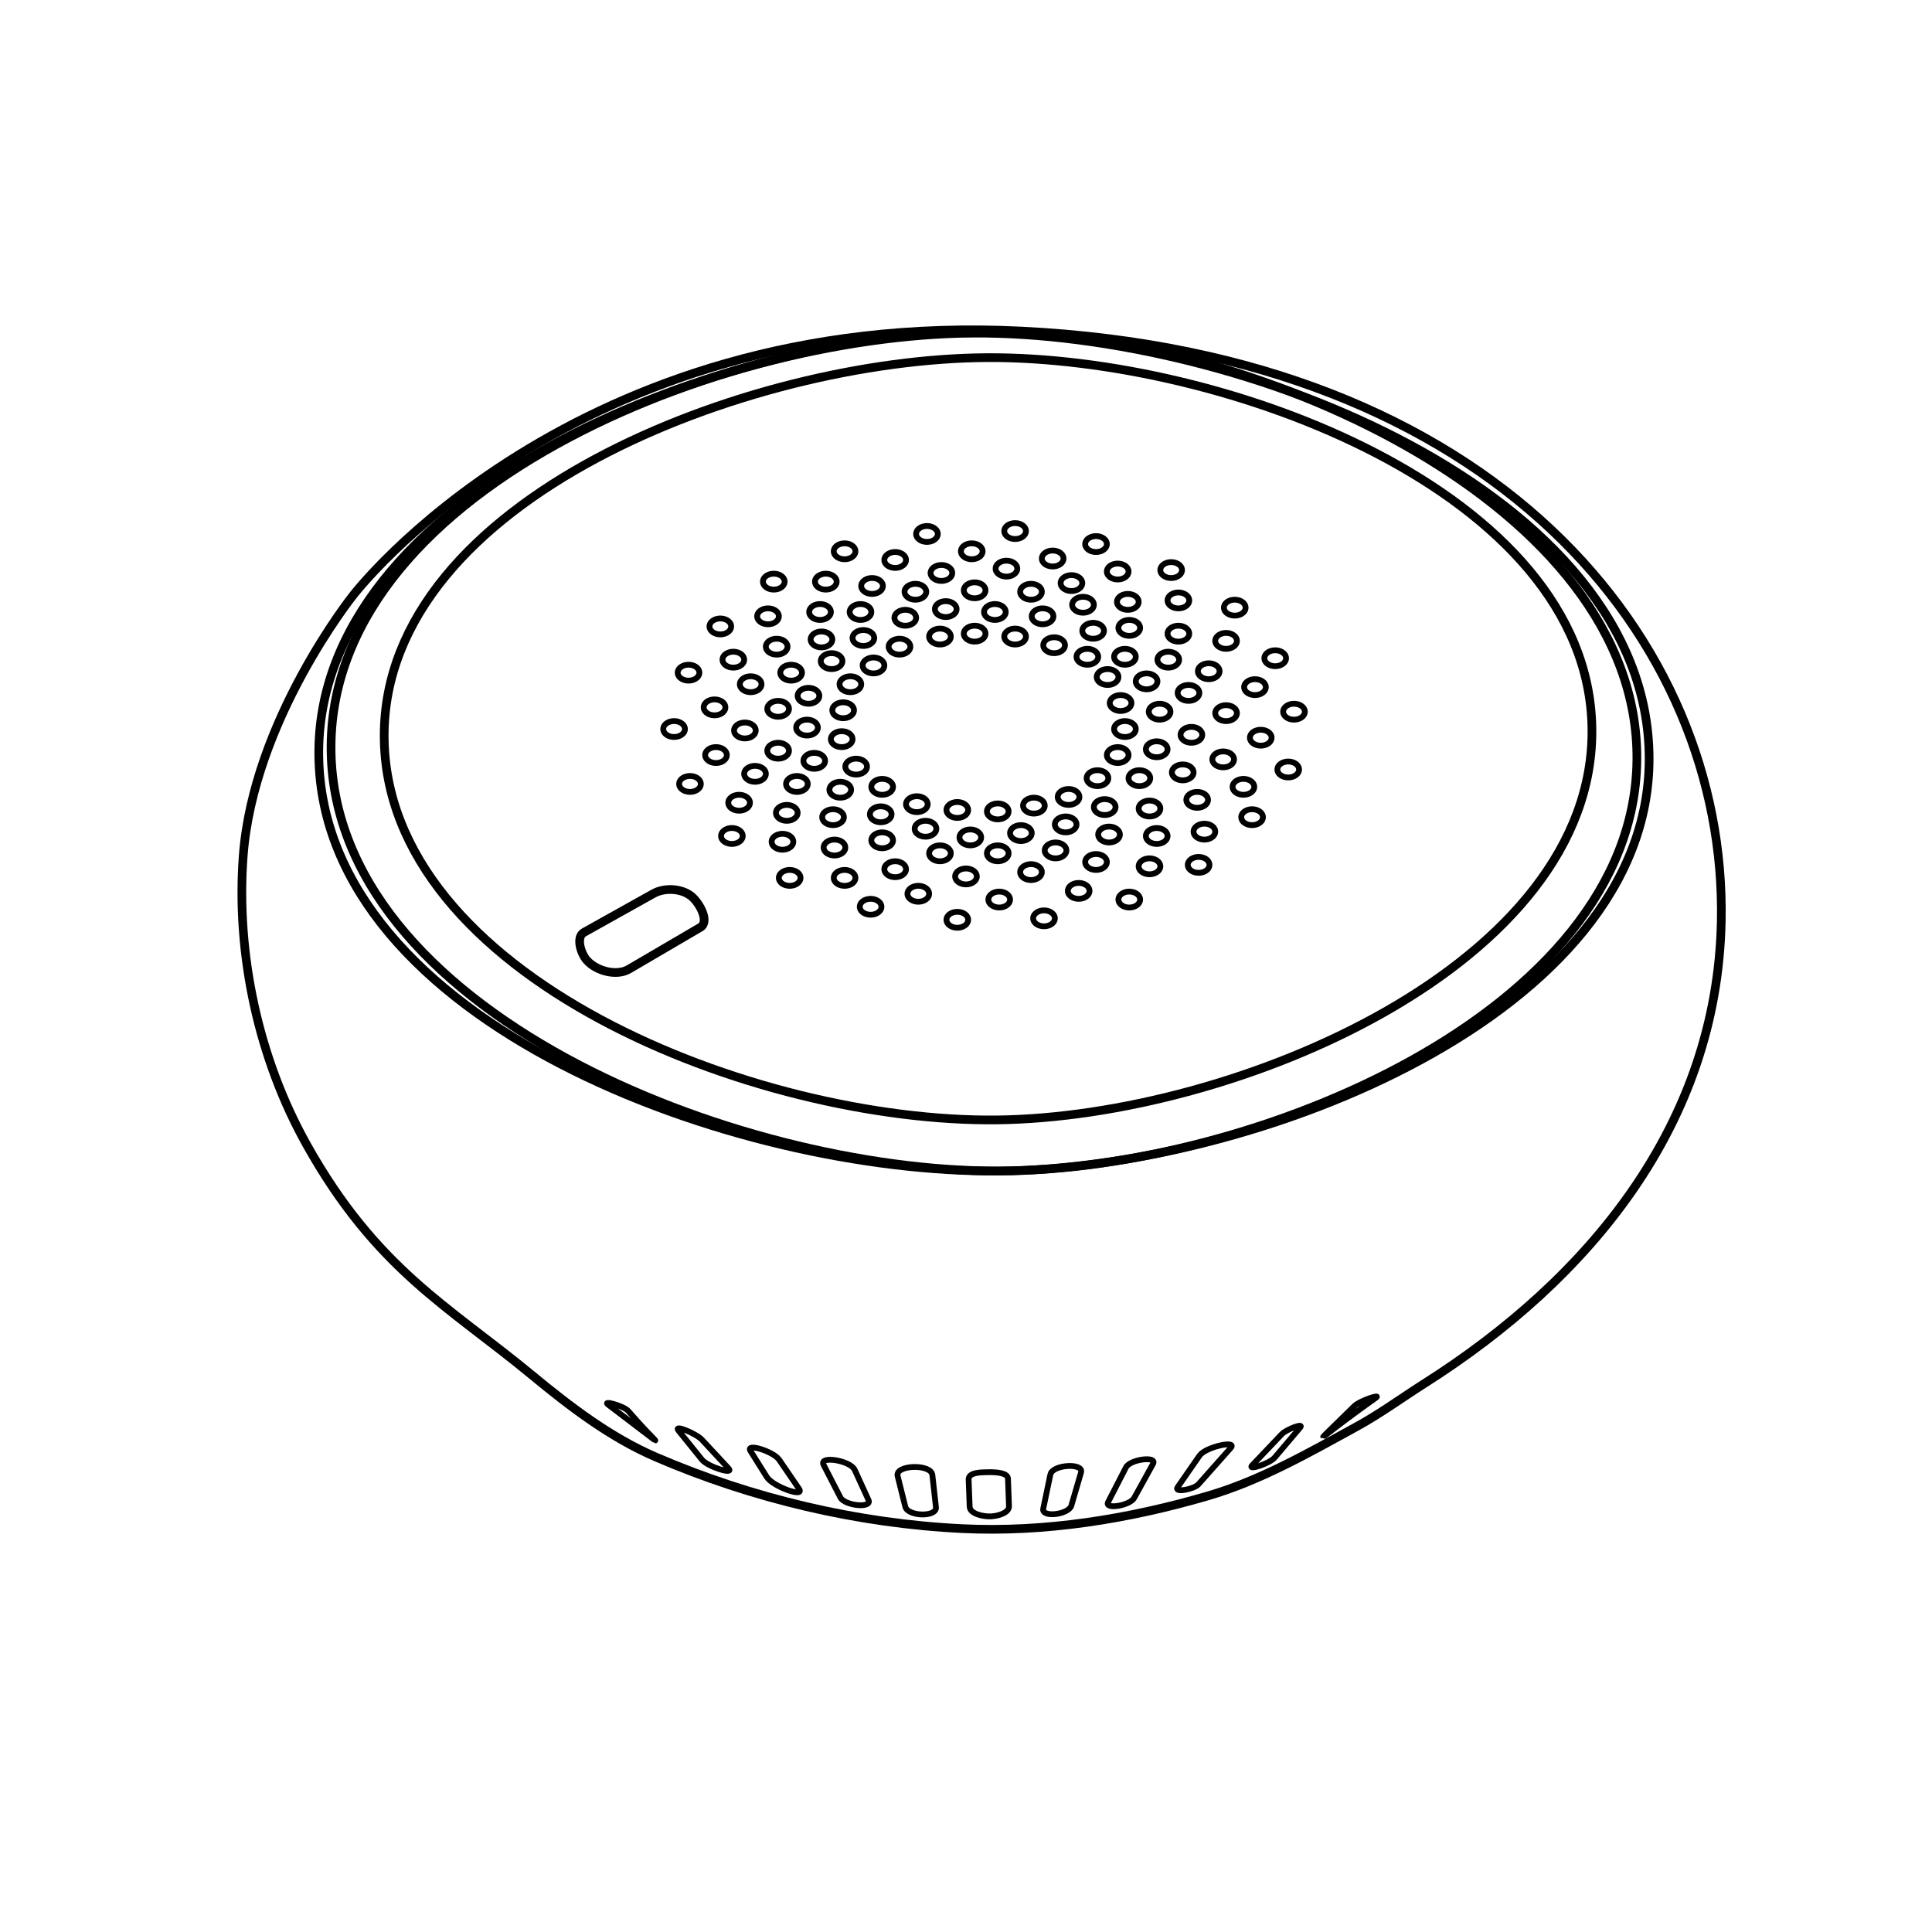 <?xml version="1.0" encoding="UTF-8" standalone="no"?>
<svg
   version="1.1"
   id="Layer_1"
   x="0px"
   y="0px"
   viewBox="0 0 667 666"
   style="enable-background:new 0 0 667 666;"
   xml:space="preserve"
   sodipodi:docname="icon.svg"
   inkscape:version="1.1 (c68e22c387, 2021-05-23)"
   xmlns:inkscape="http://www.inkscape.org/namespaces/inkscape"
   xmlns:sodipodi="http://sodipodi.sourceforge.net/DTD/sodipodi-0.dtd"
   xmlns="http://www.w3.org/2000/svg"
   xmlns:svg="http://www.w3.org/2000/svg"
   xmlns:rdf="http://www.w3.org/1999/02/22-rdf-syntax-ns#"
   xmlns:cc="http://creativecommons.org/ns#"
   xmlns:dc="http://purl.org/dc/elements/1.1/"><defs
   id="defs317"><marker
     inkscape:stockid="Arrow1Send"
     orient="auto"
     refY="0"
     refX="0"
     id="Arrow1Send"
     style="overflow:visible"
     inkscape:isstock="true"><path
       inkscape:connector-curvature="0"
       id="path4714"
       d="M 0,0 5,-5 -12.5,0 5,5 Z"
       style="fill:#000000;fill-opacity:1;fill-rule:evenodd;stroke:#000000;stroke-width:1pt;stroke-opacity:1"
       transform="matrix(-0.2,0,0,-0.2,-1.2,0)" /></marker><clipPath
     id="clipPath69-0"><path
       inkscape:connector-curvature="0"
       id="path71-2"
       d="m 409.441,126.252 v -43.63 h 147.796 v 43.63" /></clipPath><clipPath
     id="clipPath101-1"><path
       inkscape:connector-curvature="0"
       id="path103-6"
       d="m 409.441,126.252 v -43.63 h 147.796 v 43.63" /></clipPath><clipPath
     id="clipPath69"><path
       inkscape:connector-curvature="0"
       id="path71"
       d="m 409.441,126.252 v -43.63 h 147.796 v 43.63" /></clipPath><clipPath
     id="clipPath101"><path
       inkscape:connector-curvature="0"
       id="path103"
       d="m 409.441,126.252 v -43.63 h 147.796 v 43.63" /></clipPath></defs><sodipodi:namedview
   pagecolor="#ffffff"
   bordercolor="#666666"
   borderopacity="1"
   objecttolerance="10"
   gridtolerance="10"
   guidetolerance="10"
   inkscape:pageopacity="0"
   inkscape:pageshadow="2"
   inkscape:window-width="1680"
   inkscape:window-height="987"
   id="namedview315"
   showgrid="false"
   inkscape:zoom="0.70870873"
   inkscape:cx="127.69703"
   inkscape:cy="192.60381"
   inkscape:window-x="-8"
   inkscape:window-y="-8"
   inkscape:window-maximized="1"
   inkscape:current-layer="Layer_1"
   inkscape:document-rotation="0"
   inkscape:pagecheckerboard="0" />
<style
   type="text/css"
   id="style2">
	.st0{fill:none;stroke:#000000;stroke-width:2;stroke-linecap:round;stroke-linejoin:round;stroke-miterlimit:10;}
</style>


<path
   style="fill:none;stroke:#000000;stroke-width:3;stroke-linecap:butt;stroke-linejoin:miter;stroke-opacity:1;stroke-miterlimit:4;stroke-dasharray:none"
   d="m 335.822,114.998 c -89.625,0.589 -226.96,56.422 -225.763,146.04 1.225,91.707 143.223,144.065 234.934,143.218 88.592,-0.818 224.568,-53.917 224.352,-142.513 -0.224,-91.934 -141.591,-147.35 -233.523,-146.746 z"
   id="path163"
   sodipodi:nodetypes="aaaaa" /><path
   style="fill:none;stroke:#000000;stroke-width:3;stroke-linecap:butt;stroke-linejoin:miter;stroke-opacity:1;stroke-miterlimit:4;stroke-dasharray:none"
   d="m 340.761,123.464 c -81.887,0.463 -208.138,48.631 -208.125,130.519 0.013,83.259 128.399,133.611 211.653,132.636 81.982,-0.961 206.713,-53.482 205.303,-135.458 -1.404,-81.581 -127.239,-128.158 -208.831,-127.697 z"
   id="path464"
   sodipodi:nodetypes="aaaaa" /><path
   style="fill:none;stroke:#000000;stroke-width:3;stroke-linecap:butt;stroke-linejoin:miter;stroke-opacity:1;stroke-miterlimit:4;stroke-dasharray:none"
   d="m 225.586,308.484 c 3.807,-2.127 9.649,-1.845 13.052,0.882 2.918,2.339 6.401,8.869 3.175,10.759 -24.693,14.463 0,0 -24.693,14.463 -4.248,2.488 -11.152,0.646 -14.463,-2.998 -2.187,-2.408 -3.898,-8.114 -1.058,-9.701 23.987,-13.405 0,0 23.987,-13.405 z"
   id="path1043"
   sodipodi:nodetypes="sassass" /><path
   style="fill:none;stroke:#000000;stroke-width:3;stroke-linecap:butt;stroke-linejoin:miter;stroke-opacity:1;stroke-miterlimit:4;stroke-dasharray:none"
   d="m 345.699,114.292 c -90.696,-1.801 -230.848,52.506 -231.407,143.218 -0.562,91.138 139.562,147.009 230.701,146.746 87.28,-0.252 219.176,-54.531 220.119,-141.807 C 566.066,174.204 433.932,116.045 345.699,114.292 Z"
   id="path1699"
   sodipodi:nodetypes="aaaaa" /><path
   style="fill:none;stroke:#000000;stroke-width:3;stroke-linecap:butt;stroke-linejoin:miter;stroke-opacity:1;stroke-miterlimit:4;stroke-dasharray:none"
   d="m 352.754,114.292 c 163.355,8.138 243.438,106.625 241.491,203.721 -1.41,70.325 -45.726,123.596 -102.505,159.616 -7.768,4.928 -15.215,10.395 -23.282,14.816 -16.608,9.101 -33.324,18.677 -51.502,23.987 -27.328,7.983 -56.224,12.664 -84.661,11.288 -36.181,-1.75 -72.558,-10.363 -105.826,-24.693 -15.732,-6.776 -29.661,-17.43 -42.865,-28.341 -28.597,-23.631 -53.666,-36.483 -77.777,-79.601 -16.57,-29.633 -24.368,-65.618 -21.871,-99.477 3.458,-46.887 37.891,-90.013 37.891,-90.013 0,0 75.476,-99.046 230.908,-91.303 z"
   id="path1829"
   sodipodi:nodetypes="sssaaaaasscs" /><path
   style="fill:none;fill-rule:evenodd;stroke:#000000;stroke-width:2;stroke-miterlimit:4;stroke-dasharray:none;stroke-opacity:1"
   id="path4233"
   sodipodi:type="arc"
   sodipodi:cx="301.56677"
   sodipodi:cy="229.72955"
   sodipodi:rx="3.7415235"
   sodipodi:ry="2.743784"
   sodipodi:start="0.83683651"
   sodipodi:end="0.83455187"
   sodipodi:open="true"
   sodipodi:arc-type="arc"
   d="m 304.073,231.767 a 3.742,2.744 0 0 1 -5.283,-0.198 3.742,2.744 0 0 1 0.267,-3.874 3.742,2.744 0 0 1 5.283,0.194 3.742,2.744 0 0 1 -0.261,3.874" /><path
   style="fill:none;fill-rule:evenodd;stroke:#000000;stroke-width:2;stroke-miterlimit:4;stroke-dasharray:none;stroke-opacity:1"
   id="path4459"
   sodipodi:type="arc"
   sodipodi:cx="291.09052"
   sodipodi:cy="245.19452"
   sodipodi:rx="3.7415235"
   sodipodi:ry="2.743784"
   sodipodi:start="0.83683651"
   sodipodi:end="0.83455187"
   sodipodi:open="true"
   sodipodi:arc-type="arc"
   d="m 293.597,247.232 a 3.742,2.744 0 0 1 -5.283,-0.198 3.742,2.744 0 0 1 0.267,-3.874 3.742,2.744 0 0 1 5.283,0.194 3.742,2.744 0 0 1 -0.261,3.874" /><path
   style="fill:none;fill-rule:evenodd;stroke:#000000;stroke-width:2;stroke-miterlimit:4;stroke-dasharray:none;stroke-opacity:1"
   id="path4560"
   sodipodi:type="arc"
   sodipodi:cx="386.8735"
   sodipodi:cy="242.70016"
   sodipodi:rx="3.7415235"
   sodipodi:ry="2.743784"
   sodipodi:start="0.83683651"
   sodipodi:end="0.83455187"
   sodipodi:open="true"
   sodipodi:arc-type="arc"
   d="m 389.38,244.738 a 3.742,2.744 0 0 1 -5.283,-0.198 3.742,2.744 0 0 1 0.267,-3.874 3.742,2.744 0 0 1 5.283,0.194 3.742,2.744 0 0 1 -0.261,3.874" /><path
   style="fill:none;fill-rule:evenodd;stroke:#000000;stroke-width:2;stroke-miterlimit:4;stroke-dasharray:none;stroke-opacity:1"
   id="path4562"
   sodipodi:type="arc"
   sodipodi:cx="388.37012"
   sodipodi:cy="251.67982"
   sodipodi:rx="3.7415235"
   sodipodi:ry="2.743784"
   sodipodi:start="0.83683651"
   sodipodi:end="0.83455187"
   sodipodi:open="true"
   sodipodi:arc-type="arc"
   d="m 390.876,253.717 a 3.742,2.744 0 0 1 -5.283,-0.198 3.742,2.744 0 0 1 0.267,-3.874 3.742,2.744 0 0 1 5.283,0.194 3.742,2.744 0 0 1 -0.261,3.874" /><path
   style="fill:none;fill-rule:evenodd;stroke:#000000;stroke-width:2;stroke-miterlimit:4;stroke-dasharray:none;stroke-opacity:1"
   id="path4564"
   sodipodi:type="arc"
   sodipodi:cx="293.58484"
   sodipodi:cy="236.21486"
   sodipodi:rx="3.7415235"
   sodipodi:ry="2.743784"
   sodipodi:start="0.83683651"
   sodipodi:end="0.83455187"
   sodipodi:open="true"
   sodipodi:arc-type="arc"
   d="m 296.091,238.252 a 3.742,2.744 0 0 1 -5.283,-0.198 3.742,2.744 0 0 1 0.267,-3.874 3.742,2.744 0 0 1 5.283,0.194 3.742,2.744 0 0 1 -0.261,3.874" /><path
   style="fill:none;fill-rule:evenodd;stroke:#000000;stroke-width:2;stroke-miterlimit:4;stroke-dasharray:none;stroke-opacity:1"
   id="path4566"
   sodipodi:type="arc"
   sodipodi:cx="310.54642"
   sodipodi:cy="223.24425"
   sodipodi:rx="3.7415235"
   sodipodi:ry="2.743784"
   sodipodi:start="0.83683651"
   sodipodi:end="0.83455187"
   sodipodi:open="true"
   sodipodi:arc-type="arc"
   d="m 313.053,225.282 a 3.742,2.744 0 0 1 -5.283,-0.198 3.742,2.744 0 0 1 0.267,-3.874 3.742,2.744 0 0 1 5.283,0.194 3.742,2.744 0 0 1 -0.261,3.874" /><path
   style="fill:none;fill-rule:evenodd;stroke:#000000;stroke-width:2;stroke-miterlimit:4;stroke-dasharray:none;stroke-opacity:1"
   id="path4568"
   sodipodi:type="arc"
   sodipodi:cx="324.51477"
   sodipodi:cy="219.75215"
   sodipodi:rx="3.7415235"
   sodipodi:ry="2.743784"
   sodipodi:start="0.83683651"
   sodipodi:end="0.83455187"
   sodipodi:open="true"
   sodipodi:arc-type="arc"
   d="m 327.021,221.789 a 3.742,2.744 0 0 1 -5.283,-0.198 3.742,2.744 0 0 1 0.267,-3.874 3.742,2.744 0 0 1 5.283,0.194 3.742,2.744 0 0 1 -0.261,3.874" /><path
   style="fill:none;fill-rule:evenodd;stroke:#000000;stroke-width:2;stroke-miterlimit:4;stroke-dasharray:none;stroke-opacity:1"
   id="path4570"
   sodipodi:type="arc"
   sodipodi:cx="336.48764"
   sodipodi:cy="218.75441"
   sodipodi:rx="3.7415235"
   sodipodi:ry="2.743784"
   sodipodi:start="0.83683651"
   sodipodi:end="0.83455187"
   sodipodi:open="true"
   sodipodi:arc-type="arc"
   d="m 338.994,220.792 a 3.742,2.744 0 0 1 -5.283,-0.198 3.742,2.744 0 0 1 0.267,-3.874 3.742,2.744 0 0 1 5.283,0.194 3.742,2.744 0 0 1 -0.261,3.874" /><path
   style="fill:none;fill-rule:evenodd;stroke:#000000;stroke-width:2;stroke-miterlimit:4;stroke-dasharray:none;stroke-opacity:1"
   id="path4572"
   sodipodi:type="arc"
   sodipodi:cx="350.45599"
   sodipodi:cy="219.75215"
   sodipodi:rx="3.7415235"
   sodipodi:ry="2.743784"
   sodipodi:start="0.83683651"
   sodipodi:end="0.83455187"
   sodipodi:open="true"
   sodipodi:arc-type="arc"
   d="m 352.962,221.789 a 3.742,2.744 0 0 1 -5.283,-0.198 3.742,2.744 0 0 1 0.267,-3.874 3.742,2.744 0 0 1 5.283,0.194 3.742,2.744 0 0 1 -0.261,3.874" /><path
   style="fill:none;fill-rule:evenodd;stroke:#000000;stroke-width:2;stroke-miterlimit:4;stroke-dasharray:none;stroke-opacity:1"
   id="path4574"
   sodipodi:type="arc"
   sodipodi:cx="363.92548"
   sodipodi:cy="222.74538"
   sodipodi:rx="3.7415235"
   sodipodi:ry="2.743784"
   sodipodi:start="0.83683651"
   sodipodi:end="0.83455187"
   sodipodi:open="true"
   sodipodi:arc-type="arc"
   d="m 366.432,224.783 a 3.742,2.744 0 0 1 -5.283,-0.198 3.742,2.744 0 0 1 0.267,-3.874 3.742,2.744 0 0 1 5.283,0.194 3.742,2.744 0 0 1 -0.261,3.874" /><path
   style="fill:none;fill-rule:evenodd;stroke:#000000;stroke-width:2;stroke-miterlimit:4;stroke-dasharray:none;stroke-opacity:1"
   id="path4576"
   sodipodi:type="arc"
   sodipodi:cx="375.39948"
   sodipodi:cy="226.73633"
   sodipodi:rx="3.7415235"
   sodipodi:ry="2.743784"
   sodipodi:start="0.83683651"
   sodipodi:end="0.83455187"
   sodipodi:open="true"
   sodipodi:arc-type="arc"
   d="m 377.906,228.774 a 3.742,2.744 0 0 1 -5.283,-0.198 3.742,2.744 0 0 1 0.267,-3.874 3.742,2.744 0 0 1 5.283,0.194 3.742,2.744 0 0 1 -0.261,3.874" /><path
   style="fill:none;fill-rule:evenodd;stroke:#000000;stroke-width:2;stroke-miterlimit:4;stroke-dasharray:none;stroke-opacity:1"
   id="path4578"
   sodipodi:type="arc"
   sodipodi:cx="382.38367"
   sodipodi:cy="233.7205"
   sodipodi:rx="3.7415235"
   sodipodi:ry="2.743784"
   sodipodi:start="0.83683651"
   sodipodi:end="0.83455187"
   sodipodi:open="true"
   sodipodi:arc-type="arc"
   d="m 384.89,235.758 a 3.742,2.744 0 0 1 -5.283,-0.198 3.742,2.744 0 0 1 0.267,-3.874 3.742,2.744 0 0 1 5.283,0.194 3.742,2.744 0 0 1 -0.261,3.874" /><path
   style="fill:none;fill-rule:evenodd;stroke:#000000;stroke-width:2;stroke-miterlimit:4;stroke-dasharray:none;stroke-opacity:1"
   id="path4580"
   sodipodi:type="arc"
   sodipodi:cx="385.87576"
   sodipodi:cy="260.65948"
   sodipodi:rx="3.7415235"
   sodipodi:ry="2.743784"
   sodipodi:start="0.83683651"
   sodipodi:end="0.83455187"
   sodipodi:open="true"
   sodipodi:arc-type="arc"
   d="m 388.382,262.697 a 3.742,2.744 0 0 1 -5.283,-0.198 3.742,2.744 0 0 1 0.267,-3.874 3.742,2.744 0 0 1 5.283,0.194 3.742,2.744 0 0 1 -0.261,3.874" /><path
   style="fill:none;fill-rule:evenodd;stroke:#000000;stroke-width:2;stroke-miterlimit:4;stroke-dasharray:none;stroke-opacity:1"
   id="path4582"
   sodipodi:type="arc"
   sodipodi:cx="378.89157"
   sodipodi:cy="268.64139"
   sodipodi:rx="3.7415235"
   sodipodi:ry="2.743784"
   sodipodi:start="0.83683651"
   sodipodi:end="0.83455187"
   sodipodi:open="true"
   sodipodi:arc-type="arc"
   d="m 381.398,270.679 a 3.742,2.744 0 0 1 -5.283,-0.198 3.742,2.744 0 0 1 0.267,-3.874 3.742,2.744 0 0 1 5.283,0.194 3.742,2.744 0 0 1 -0.261,3.874" /><path
   style="fill:none;fill-rule:evenodd;stroke:#000000;stroke-width:2;stroke-miterlimit:4;stroke-dasharray:none;stroke-opacity:1"
   id="path4584"
   sodipodi:type="arc"
   sodipodi:cx="368.91418"
   sodipodi:cy="275.12671"
   sodipodi:rx="3.7415235"
   sodipodi:ry="2.743784"
   sodipodi:start="0.83683651"
   sodipodi:end="0.83455187"
   sodipodi:open="true"
   sodipodi:arc-type="arc"
   d="m 371.42,277.164 a 3.742,2.744 0 0 1 -5.283,-0.198 3.742,2.744 0 0 1 0.267,-3.874 3.742,2.744 0 0 1 5.283,0.194 3.742,2.744 0 0 1 -0.261,3.874" /><path
   style="fill:none;fill-rule:evenodd;stroke:#000000;stroke-width:2;stroke-miterlimit:4;stroke-dasharray:none;stroke-opacity:1"
   id="path4586"
   sodipodi:type="arc"
   sodipodi:cx="356.94131"
   sodipodi:cy="278.11993"
   sodipodi:rx="3.7415235"
   sodipodi:ry="2.743784"
   sodipodi:start="0.83683651"
   sodipodi:end="0.83455187"
   sodipodi:open="true"
   sodipodi:arc-type="arc"
   d="m 359.447,280.157 a 3.742,2.744 0 0 1 -5.283,-0.198 3.742,2.744 0 0 1 0.267,-3.874 3.742,2.744 0 0 1 5.283,0.194 3.742,2.744 0 0 1 -0.261,3.874" /><path
   style="fill:none;fill-rule:evenodd;stroke:#000000;stroke-width:2;stroke-miterlimit:4;stroke-dasharray:none;stroke-opacity:1"
   id="path4588"
   sodipodi:type="arc"
   sodipodi:cx="344.46957"
   sodipodi:cy="280.11542"
   sodipodi:rx="3.7415235"
   sodipodi:ry="2.743784"
   sodipodi:start="0.83683651"
   sodipodi:end="0.83455187"
   sodipodi:open="true"
   sodipodi:arc-type="arc"
   d="m 346.976,282.153 a 3.742,2.744 0 0 1 -5.283,-0.198 3.742,2.744 0 0 1 0.267,-3.874 3.742,2.744 0 0 1 5.283,0.194 3.742,2.744 0 0 1 -0.261,3.874" /><path
   style="fill:none;fill-rule:evenodd;stroke:#000000;stroke-width:2;stroke-miterlimit:4;stroke-dasharray:none;stroke-opacity:1"
   id="path4590"
   sodipodi:type="arc"
   sodipodi:cx="330.50122"
   sodipodi:cy="279.61655"
   sodipodi:rx="3.7415235"
   sodipodi:ry="2.743784"
   sodipodi:start="0.83683651"
   sodipodi:end="0.83455187"
   sodipodi:open="true"
   sodipodi:arc-type="arc"
   d="m 333.007,281.654 a 3.742,2.744 0 0 1 -5.283,-0.198 3.742,2.744 0 0 1 0.267,-3.874 3.742,2.744 0 0 1 5.283,0.194 3.742,2.744 0 0 1 -0.261,3.874" /><path
   style="fill:none;fill-rule:evenodd;stroke:#000000;stroke-width:2;stroke-miterlimit:4;stroke-dasharray:none;stroke-opacity:1"
   id="path4592"
   sodipodi:type="arc"
   sodipodi:cx="316.53287"
   sodipodi:cy="277.62106"
   sodipodi:rx="3.7415235"
   sodipodi:ry="2.743784"
   sodipodi:start="0.83683651"
   sodipodi:end="0.83455187"
   sodipodi:open="true"
   sodipodi:arc-type="arc"
   d="m 319.039,279.658 a 3.742,2.744 0 0 1 -5.283,-0.198 3.742,2.744 0 0 1 0.267,-3.874 3.742,2.744 0 0 1 5.283,0.194 3.742,2.744 0 0 1 -0.261,3.874" /><path
   style="fill:none;fill-rule:evenodd;stroke:#000000;stroke-width:2;stroke-miterlimit:4;stroke-dasharray:none;stroke-opacity:1"
   id="path4594"
   sodipodi:type="arc"
   sodipodi:cx="304.56"
   sodipodi:cy="271.63461"
   sodipodi:rx="3.7415235"
   sodipodi:ry="2.743784"
   sodipodi:start="0.83683651"
   sodipodi:end="0.83455187"
   sodipodi:open="true"
   sodipodi:arc-type="arc"
   d="m 307.066,273.672 a 3.742,2.744 0 0 1 -5.283,-0.198 3.742,2.744 0 0 1 0.267,-3.874 3.742,2.744 0 0 1 5.283,0.194 3.742,2.744 0 0 1 -0.261,3.874" /><path
   style="fill:none;fill-rule:evenodd;stroke:#000000;stroke-width:2;stroke-miterlimit:4;stroke-dasharray:none;stroke-opacity:1"
   id="path4596"
   sodipodi:type="arc"
   sodipodi:cx="295.58035"
   sodipodi:cy="264.65042"
   sodipodi:rx="3.7415235"
   sodipodi:ry="2.743784"
   sodipodi:start="0.83683651"
   sodipodi:end="0.83455187"
   sodipodi:open="true"
   sodipodi:arc-type="arc"
   d="m 298.086,266.688 a 3.742,2.744 0 0 1 -5.283,-0.198 3.742,2.744 0 0 1 0.267,-3.874 3.742,2.744 0 0 1 5.283,0.194 3.742,2.744 0 0 1 -0.261,3.874" /><path
   style="fill:none;fill-rule:evenodd;stroke:#000000;stroke-width:2;stroke-miterlimit:4;stroke-dasharray:none;stroke-opacity:1"
   id="path4598"
   sodipodi:type="arc"
   sodipodi:cx="290.59164"
   sodipodi:cy="255.17189"
   sodipodi:rx="3.7415235"
   sodipodi:ry="2.743784"
   sodipodi:start="0.83683651"
   sodipodi:end="0.83455187"
   sodipodi:open="true"
   sodipodi:arc-type="arc"
   d="m 293.098,257.209 a 3.742,2.744 0 0 1 -5.283,-0.198 3.742,2.744 0 0 1 0.267,-3.874 3.742,2.744 0 0 1 5.283,0.194 3.742,2.744 0 0 1 -0.261,3.874" /><path
   style="fill:none;fill-rule:evenodd;stroke:#000000;stroke-width:2;stroke-miterlimit:4;stroke-dasharray:none;stroke-opacity:1"
   id="path4619"
   sodipodi:type="arc"
   sodipodi:cx="381.38596"
   sodipodi:cy="278.6188"
   sodipodi:rx="3.7415235"
   sodipodi:ry="2.743784"
   sodipodi:start="0.83683651"
   sodipodi:end="0.83455187"
   sodipodi:open="true"
   sodipodi:arc-type="arc"
   d="m 383.892,280.656 a 3.742,2.744 0 0 1 -5.283,-0.198 3.742,2.744 0 0 1 0.267,-3.874 3.742,2.744 0 0 1 5.283,0.194 3.742,2.744 0 0 1 -0.261,3.874" /><path
   style="fill:none;fill-rule:evenodd;stroke:#000000;stroke-width:2;stroke-miterlimit:4;stroke-dasharray:none;stroke-opacity:1"
   id="path4621"
   sodipodi:type="arc"
   sodipodi:cx="352.45151"
   sodipodi:cy="287.59845"
   sodipodi:rx="3.7415235"
   sodipodi:ry="2.743784"
   sodipodi:start="0.83683651"
   sodipodi:end="0.83455187"
   sodipodi:open="true"
   sodipodi:arc-type="arc"
   d="m 354.958,289.636 a 3.742,2.744 0 0 1 -5.283,-0.198 3.742,2.744 0 0 1 0.267,-3.874 3.742,2.744 0 0 1 5.283,0.194 3.742,2.744 0 0 1 -0.261,3.874" /><path
   style="fill:none;fill-rule:evenodd;stroke:#000000;stroke-width:2;stroke-miterlimit:4;stroke-dasharray:none;stroke-opacity:1"
   id="path4623"
   sodipodi:type="arc"
   sodipodi:cx="359.93451"
   sodipodi:cy="212.76797"
   sodipodi:rx="3.7415235"
   sodipodi:ry="2.743784"
   sodipodi:start="0.83683651"
   sodipodi:end="0.83455187"
   sodipodi:open="true"
   sodipodi:arc-type="arc"
   d="m 362.441,214.805 a 3.742,2.744 0 0 1 -5.283,-0.198 3.742,2.744 0 0 1 0.267,-3.874 3.742,2.744 0 0 1 5.283,0.194 3.742,2.744 0 0 1 -0.261,3.874" /><path
   style="fill:none;fill-rule:evenodd;stroke:#000000;stroke-width:2;stroke-miterlimit:4;stroke-dasharray:none;stroke-opacity:1"
   id="path4625"
   sodipodi:type="arc"
   sodipodi:cx="343.47183"
   sodipodi:cy="211.27136"
   sodipodi:rx="3.7415235"
   sodipodi:ry="2.743784"
   sodipodi:start="0.83683651"
   sodipodi:end="0.83455187"
   sodipodi:open="true"
   sodipodi:arc-type="arc"
   d="m 345.978,213.309 a 3.742,2.744 0 0 1 -5.283,-0.198 3.742,2.744 0 0 1 0.267,-3.874 3.742,2.744 0 0 1 5.283,0.194 3.742,2.744 0 0 1 -0.261,3.874" /><path
   style="fill:none;fill-rule:evenodd;stroke:#000000;stroke-width:2;stroke-miterlimit:4;stroke-dasharray:none;stroke-opacity:1"
   id="path4627"
   sodipodi:type="arc"
   sodipodi:cx="393.3588"
   sodipodi:cy="268.64139"
   sodipodi:rx="3.7415235"
   sodipodi:ry="2.743784"
   sodipodi:start="0.83683651"
   sodipodi:end="0.83455187"
   sodipodi:open="true"
   sodipodi:arc-type="arc"
   d="m 395.865,270.679 a 3.742,2.744 0 0 1 -5.283,-0.198 3.742,2.744 0 0 1 0.267,-3.874 3.742,2.744 0 0 1 5.283,0.194 3.742,2.744 0 0 1 -0.261,3.874" /><path
   style="fill:none;fill-rule:evenodd;stroke:#000000;stroke-width:2;stroke-miterlimit:4;stroke-dasharray:none;stroke-opacity:1"
   id="path4629"
   sodipodi:type="arc"
   sodipodi:cx="399.34525"
   sodipodi:cy="258.664"
   sodipodi:rx="3.7415235"
   sodipodi:ry="2.743784"
   sodipodi:start="0.83683651"
   sodipodi:end="0.83455187"
   sodipodi:open="true"
   sodipodi:arc-type="arc"
   d="m 401.851,260.701 a 3.742,2.744 0 0 1 -5.283,-0.198 3.742,2.744 0 0 1 0.267,-3.874 3.742,2.744 0 0 1 5.283,0.194 3.742,2.744 0 0 1 -0.261,3.874" /><path
   style="fill:none;fill-rule:evenodd;stroke:#000000;stroke-width:2;stroke-miterlimit:4;stroke-dasharray:none;stroke-opacity:1"
   id="path4631"
   sodipodi:type="arc"
   sodipodi:cx="400.34299"
   sodipodi:cy="245.69337"
   sodipodi:rx="3.7415235"
   sodipodi:ry="2.743784"
   sodipodi:start="0.83683651"
   sodipodi:end="0.83455187"
   sodipodi:open="true"
   sodipodi:arc-type="arc"
   d="m 402.849,247.731 a 3.742,2.744 0 0 1 -5.283,-0.198 3.742,2.744 0 0 1 0.267,-3.874 3.742,2.744 0 0 1 5.283,0.194 3.742,2.744 0 0 1 -0.261,3.874" /><path
   style="fill:none;fill-rule:evenodd;stroke:#000000;stroke-width:2;stroke-miterlimit:4;stroke-dasharray:none;stroke-opacity:1"
   id="path4633"
   sodipodi:type="arc"
   sodipodi:cx="395.85315"
   sodipodi:cy="235.2171"
   sodipodi:rx="3.7415235"
   sodipodi:ry="2.743784"
   sodipodi:start="0.83683651"
   sodipodi:end="0.83455187"
   sodipodi:open="true"
   sodipodi:arc-type="arc"
   d="m 398.359,237.254 a 3.742,2.744 0 0 1 -5.283,-0.198 3.742,2.744 0 0 1 0.267,-3.874 3.742,2.744 0 0 1 5.283,0.194 3.742,2.744 0 0 1 -0.261,3.874" /><path
   style="fill:none;fill-rule:evenodd;stroke:#000000;stroke-width:2;stroke-miterlimit:4;stroke-dasharray:none;stroke-opacity:1"
   id="path4635"
   sodipodi:type="arc"
   sodipodi:cx="287.09955"
   sodipodi:cy="228.23293"
   sodipodi:rx="3.7415235"
   sodipodi:ry="2.743784"
   sodipodi:start="0.83683651"
   sodipodi:end="0.83455187"
   sodipodi:open="true"
   sodipodi:arc-type="arc"
   d="m 289.606,230.27 a 3.742,2.744 0 0 1 -5.283,-0.198 3.742,2.744 0 0 1 0.267,-3.874 3.742,2.744 0 0 1 5.283,0.194 3.742,2.744 0 0 1 -0.261,3.874" /><path
   style="fill:none;fill-rule:evenodd;stroke:#000000;stroke-width:2;stroke-miterlimit:4;stroke-dasharray:none;stroke-opacity:1"
   id="path4637"
   sodipodi:type="arc"
   sodipodi:cx="298.07468"
   sodipodi:cy="220.25102"
   sodipodi:rx="3.7415235"
   sodipodi:ry="2.743784"
   sodipodi:start="0.83683651"
   sodipodi:end="0.83455187"
   sodipodi:open="true"
   sodipodi:arc-type="arc"
   d="m 300.581,222.288 a 3.742,2.744 0 0 1 -5.283,-0.198 3.742,2.744 0 0 1 0.267,-3.874 3.742,2.744 0 0 1 5.283,0.194 3.742,2.744 0 0 1 -0.261,3.874" /><path
   style="fill:none;fill-rule:evenodd;stroke:#000000;stroke-width:2;stroke-miterlimit:4;stroke-dasharray:none;stroke-opacity:1"
   id="path4639"
   sodipodi:type="arc"
   sodipodi:cx="312.54187"
   sodipodi:cy="213.26685"
   sodipodi:rx="3.7415235"
   sodipodi:ry="2.743784"
   sodipodi:start="0.83683651"
   sodipodi:end="0.83455187"
   sodipodi:open="true"
   sodipodi:arc-type="arc"
   d="m 315.048,215.304 a 3.742,2.744 0 0 1 -5.283,-0.198 3.742,2.744 0 0 1 0.267,-3.874 3.742,2.744 0 0 1 5.283,0.194 3.742,2.744 0 0 1 -0.261,3.874" /><path
   style="fill:none;fill-rule:evenodd;stroke:#000000;stroke-width:2;stroke-miterlimit:4;stroke-dasharray:none;stroke-opacity:1"
   id="path4641"
   sodipodi:type="arc"
   sodipodi:cx="326.51025"
   sodipodi:cy="210.27362"
   sodipodi:rx="3.7415235"
   sodipodi:ry="2.743784"
   sodipodi:start="0.83683651"
   sodipodi:end="0.83455187"
   sodipodi:open="true"
   sodipodi:arc-type="arc"
   d="m 329.016,212.311 a 3.742,2.744 0 0 1 -5.283,-0.198 3.742,2.744 0 0 1 0.267,-3.874 3.742,2.744 0 0 1 5.283,0.194 3.742,2.744 0 0 1 -0.261,3.874" /><path
   style="fill:none;fill-rule:evenodd;stroke:#000000;stroke-width:2;stroke-miterlimit:4;stroke-dasharray:none;stroke-opacity:1"
   id="path4643"
   sodipodi:type="arc"
   sodipodi:cx="388.37009"
   sodipodi:cy="226.73634"
   sodipodi:rx="3.7415235"
   sodipodi:ry="2.743784"
   sodipodi:start="0.83683651"
   sodipodi:end="0.83455187"
   sodipodi:open="true"
   sodipodi:arc-type="arc"
   d="m 390.876,228.774 a 3.742,2.744 0 0 1 -5.283,-0.198 3.742,2.744 0 0 1 0.267,-3.874 3.742,2.744 0 0 1 5.283,0.194 3.742,2.744 0 0 1 -0.261,3.874" /><path
   style="fill:none;fill-rule:evenodd;stroke:#000000;stroke-width:2;stroke-miterlimit:4;stroke-dasharray:none;stroke-opacity:1"
   id="path4645"
   sodipodi:type="arc"
   sodipodi:cx="377.39493"
   sodipodi:cy="217.75667"
   sodipodi:rx="3.7415235"
   sodipodi:ry="2.743784"
   sodipodi:start="0.83683651"
   sodipodi:end="0.83455187"
   sodipodi:open="true"
   sodipodi:arc-type="arc"
   d="m 379.901,219.794 a 3.742,2.744 0 0 1 -5.283,-0.198 3.742,2.744 0 0 1 0.267,-3.874 3.742,2.744 0 0 1 5.283,0.194 3.742,2.744 0 0 1 -0.261,3.874" /><path
   style="fill:none;fill-rule:evenodd;stroke:#000000;stroke-width:2;stroke-miterlimit:4;stroke-dasharray:none;stroke-opacity:1"
   id="path4647"
   sodipodi:type="arc"
   sodipodi:cx="279.11761"
   sodipodi:cy="240.20583"
   sodipodi:rx="3.7415235"
   sodipodi:ry="2.743784"
   sodipodi:start="0.83683651"
   sodipodi:end="0.83455187"
   sodipodi:open="true"
   sodipodi:arc-type="arc"
   d="m 281.624,242.243 a 3.742,2.744 0 0 1 -5.283,-0.198 3.742,2.744 0 0 1 0.267,-3.874 3.742,2.744 0 0 1 5.283,0.194 3.742,2.744 0 0 1 -0.261,3.874" /><path
   style="fill:none;fill-rule:evenodd;stroke:#000000;stroke-width:2;stroke-miterlimit:4;stroke-dasharray:none;stroke-opacity:1"
   id="path4649"
   sodipodi:type="arc"
   sodipodi:cx="278.61874"
   sodipodi:cy="251.18097"
   sodipodi:rx="3.7415235"
   sodipodi:ry="2.743784"
   sodipodi:start="0.83683651"
   sodipodi:end="0.83455187"
   sodipodi:open="true"
   sodipodi:arc-type="arc"
   d="m 281.125,253.218 a 3.742,2.744 0 0 1 -5.283,-0.198 3.742,2.744 0 0 1 0.267,-3.874 3.742,2.744 0 0 1 5.283,0.194 3.742,2.744 0 0 1 -0.261,3.874" /><path
   style="fill:none;fill-rule:evenodd;stroke:#000000;stroke-width:2;stroke-miterlimit:4;stroke-dasharray:none;stroke-opacity:1"
   id="path4651"
   sodipodi:type="arc"
   sodipodi:cx="281.11313"
   sodipodi:cy="262.65497"
   sodipodi:rx="3.7415235"
   sodipodi:ry="2.743784"
   sodipodi:start="0.83683651"
   sodipodi:end="0.83455187"
   sodipodi:open="true"
   sodipodi:arc-type="arc"
   d="m 283.619,264.692 a 3.742,2.744 0 0 1 -5.283,-0.198 3.742,2.744 0 0 1 0.267,-3.874 3.742,2.744 0 0 1 5.283,0.194 3.742,2.744 0 0 1 -0.261,3.874" /><path
   style="fill:none;fill-rule:evenodd;stroke:#000000;stroke-width:2;stroke-miterlimit:4;stroke-dasharray:none;stroke-opacity:1"
   id="path4653"
   sodipodi:type="arc"
   sodipodi:cx="290.09277"
   sodipodi:cy="272.63239"
   sodipodi:rx="3.7415235"
   sodipodi:ry="2.743784"
   sodipodi:start="0.83683651"
   sodipodi:end="0.83455187"
   sodipodi:open="true"
   sodipodi:arc-type="arc"
   d="m 292.599,274.67 a 3.742,2.744 0 0 1 -5.283,-0.198 3.742,2.744 0 0 1 0.267,-3.874 3.742,2.744 0 0 1 5.283,0.194 3.742,2.744 0 0 1 -0.261,3.874" /><path
   style="fill:none;fill-rule:evenodd;stroke:#000000;stroke-width:2;stroke-miterlimit:4;stroke-dasharray:none;stroke-opacity:1"
   id="path4655"
   sodipodi:type="arc"
   sodipodi:cx="304.06113"
   sodipodi:cy="281.11316"
   sodipodi:rx="3.7415235"
   sodipodi:ry="2.743784"
   sodipodi:start="0.83683651"
   sodipodi:end="0.83455187"
   sodipodi:open="true"
   sodipodi:arc-type="arc"
   d="m 306.567,283.151 a 3.742,2.744 0 0 1 -5.283,-0.198 3.742,2.744 0 0 1 0.267,-3.874 3.742,2.744 0 0 1 5.283,0.194 3.742,2.744 0 0 1 -0.261,3.874" /><path
   style="fill:none;fill-rule:evenodd;stroke:#000000;stroke-width:2;stroke-miterlimit:4;stroke-dasharray:none;stroke-opacity:1"
   id="path4657"
   sodipodi:type="arc"
   sodipodi:cx="319.52609"
   sodipodi:cy="286.10184"
   sodipodi:rx="3.7415235"
   sodipodi:ry="2.743784"
   sodipodi:start="0.83683651"
   sodipodi:end="0.83455187"
   sodipodi:open="true"
   sodipodi:arc-type="arc"
   d="m 322.032,288.139 a 3.742,2.744 0 0 1 -5.283,-0.198 3.742,2.744 0 0 1 0.267,-3.874 3.742,2.744 0 0 1 5.283,0.194 3.742,2.744 0 0 1 -0.261,3.874" /><path
   style="fill:none;fill-rule:evenodd;stroke:#000000;stroke-width:2;stroke-miterlimit:4;stroke-dasharray:none;stroke-opacity:1"
   id="path4659"
   sodipodi:type="arc"
   sodipodi:cx="334.99109"
   sodipodi:cy="289.09506"
   sodipodi:rx="3.7415235"
   sodipodi:ry="2.743784"
   sodipodi:start="0.83683651"
   sodipodi:end="0.83455187"
   sodipodi:open="true"
   sodipodi:arc-type="arc"
   d="m 337.497,291.132 a 3.742,2.744 0 0 1 -5.283,-0.198 3.742,2.744 0 0 1 0.267,-3.874 3.742,2.744 0 0 1 5.283,0.194 3.742,2.744 0 0 1 -0.261,3.874" /><path
   style="fill:none;fill-rule:evenodd;stroke:#000000;stroke-width:2;stroke-miterlimit:4;stroke-dasharray:none;stroke-opacity:1"
   id="path4661"
   sodipodi:type="arc"
   sodipodi:cx="367.91647"
   sodipodi:cy="284.60519"
   sodipodi:rx="3.7415235"
   sodipodi:ry="2.743784"
   sodipodi:start="0.83683651"
   sodipodi:end="0.83455187"
   sodipodi:open="true"
   sodipodi:arc-type="arc"
   d="m 370.423,286.643 a 3.742,2.744 0 0 1 -5.283,-0.198 3.742,2.744 0 0 1 0.267,-3.874 3.742,2.744 0 0 1 5.283,0.194 3.742,2.744 0 0 1 -0.261,3.874" /><path
   style="fill:none;fill-rule:evenodd;stroke:#000000;stroke-width:2;stroke-miterlimit:4;stroke-dasharray:none;stroke-opacity:1"
   id="path4764"
   sodipodi:type="arc"
   sodipodi:cx="406.82831"
   sodipodi:cy="207.28041"
   sodipodi:rx="3.7415235"
   sodipodi:ry="2.743784"
   sodipodi:start="0.83683651"
   sodipodi:end="0.83455187"
   sodipodi:open="true"
   sodipodi:arc-type="arc"
   d="m 409.334,209.318 a 3.742,2.744 0 0 1 -5.283,-0.198 3.742,2.744 0 0 1 0.267,-3.874 3.742,2.744 0 0 1 5.283,0.194 3.742,2.744 0 0 1 -0.261,3.874" /><path
   style="fill:none;fill-rule:evenodd;stroke:#000000;stroke-width:2;stroke-miterlimit:4;stroke-dasharray:none;stroke-opacity:1"
   id="path4766"
   sodipodi:type="arc"
   sodipodi:cx="440.25259"
   sodipodi:cy="227.2352"
   sodipodi:rx="3.7415235"
   sodipodi:ry="2.743784"
   sodipodi:start="0.83683651"
   sodipodi:end="0.83455187"
   sodipodi:open="true"
   sodipodi:arc-type="arc"
   d="m 442.759,229.273 a 3.742,2.744 0 0 1 -5.283,-0.198 3.742,2.744 0 0 1 0.267,-3.874 3.742,2.744 0 0 1 5.283,0.194 3.742,2.744 0 0 1 -0.261,3.874" /><path
   style="fill:none;fill-rule:evenodd;stroke:#000000;stroke-width:2;stroke-miterlimit:4;stroke-dasharray:none;stroke-opacity:1"
   id="path4768"
   sodipodi:type="arc"
   sodipodi:cx="429.27747"
   sodipodi:cy="271.63461"
   sodipodi:rx="3.7415235"
   sodipodi:ry="2.743784"
   sodipodi:start="0.83683651"
   sodipodi:end="0.83455187"
   sodipodi:open="true"
   sodipodi:arc-type="arc"
   d="m 431.784,273.672 a 3.742,2.744 0 0 1 -5.283,-0.198 3.742,2.744 0 0 1 0.267,-3.874 3.742,2.744 0 0 1 5.283,0.194 3.742,2.744 0 0 1 -0.261,3.874" /><path
   style="fill:none;fill-rule:evenodd;stroke:#000000;stroke-width:2;stroke-miterlimit:4;stroke-dasharray:none;stroke-opacity:1"
   id="path4770"
   sodipodi:type="arc"
   sodipodi:cx="413.3136"
   sodipodi:cy="276.12442"
   sodipodi:rx="3.7415235"
   sodipodi:ry="2.743784"
   sodipodi:start="0.83683651"
   sodipodi:end="0.83455187"
   sodipodi:open="true"
   sodipodi:arc-type="arc"
   d="m 415.82,278.162 a 3.742,2.744 0 0 1 -5.283,-0.198 3.742,2.744 0 0 1 0.267,-3.874 3.742,2.744 0 0 1 5.283,0.194 3.742,2.744 0 0 1 -0.261,3.874" /><path
   style="fill:none;fill-rule:evenodd;stroke:#000000;stroke-width:2;stroke-miterlimit:4;stroke-dasharray:none;stroke-opacity:1"
   id="path4772"
   sodipodi:type="arc"
   sodipodi:cx="403.33618"
   sodipodi:cy="227.73405"
   sodipodi:rx="3.7415235"
   sodipodi:ry="2.743784"
   sodipodi:start="0.83683651"
   sodipodi:end="0.83455187"
   sodipodi:open="true"
   sodipodi:arc-type="arc"
   d="m 405.842,229.771 a 3.742,2.744 0 0 1 -5.283,-0.198 3.742,2.744 0 0 1 0.267,-3.874 3.742,2.744 0 0 1 5.283,0.194 3.742,2.744 0 0 1 -0.261,3.874" /><path
   style="fill:none;fill-rule:evenodd;stroke:#000000;stroke-width:2;stroke-miterlimit:4;stroke-dasharray:none;stroke-opacity:1"
   id="path4774"
   sodipodi:type="arc"
   sodipodi:cx="389.36786"
   sodipodi:cy="207.77927"
   sodipodi:rx="3.7415235"
   sodipodi:ry="2.743784"
   sodipodi:start="0.83683651"
   sodipodi:end="0.83455187"
   sodipodi:open="true"
   sodipodi:arc-type="arc"
   d="m 391.874,209.817 a 3.742,2.744 0 0 1 -5.283,-0.198 3.742,2.744 0 0 1 0.267,-3.874 3.742,2.744 0 0 1 5.283,0.194 3.742,2.744 0 0 1 -0.261,3.874" /><path
   style="fill:none;fill-rule:evenodd;stroke:#000000;stroke-width:2;stroke-miterlimit:4;stroke-dasharray:none;stroke-opacity:1"
   id="path4776"
   sodipodi:type="arc"
   sodipodi:cx="404.33395"
   sodipodi:cy="196.80412"
   sodipodi:rx="3.7415235"
   sodipodi:ry="2.743784"
   sodipodi:start="0.83683651"
   sodipodi:end="0.83455187"
   sodipodi:open="true"
   sodipodi:arc-type="arc"
   d="m 406.84,198.841 a 3.742,2.744 0 0 1 -5.283,-0.198 3.742,2.744 0 0 1 0.267,-3.874 3.742,2.744 0 0 1 5.283,0.194 3.742,2.744 0 0 1 -0.261,3.874" /><path
   style="fill:none;fill-rule:evenodd;stroke:#000000;stroke-width:2;stroke-miterlimit:4;stroke-dasharray:none;stroke-opacity:1"
   id="path4778"
   sodipodi:type="arc"
   sodipodi:cx="385.87576"
   sodipodi:cy="197.30299"
   sodipodi:rx="3.7415235"
   sodipodi:ry="2.743784"
   sodipodi:start="0.83683651"
   sodipodi:end="0.83455187"
   sodipodi:open="true"
   sodipodi:arc-type="arc"
   d="m 388.382,199.34 a 3.742,2.744 0 0 1 -5.283,-0.198 3.742,2.744 0 0 1 0.267,-3.874 3.742,2.744 0 0 1 5.283,0.194 3.742,2.744 0 0 1 -0.261,3.874" /><path
   style="fill:none;fill-rule:evenodd;stroke:#000000;stroke-width:2;stroke-miterlimit:4;stroke-dasharray:none;stroke-opacity:1"
   id="path4780"
   sodipodi:type="arc"
   sodipodi:cx="423.29099"
   sodipodi:cy="221.24875"
   sodipodi:rx="3.7415235"
   sodipodi:ry="2.743784"
   sodipodi:start="0.83683651"
   sodipodi:end="0.83455187"
   sodipodi:open="true"
   sodipodi:arc-type="arc"
   d="m 425.797,223.286 a 3.742,2.744 0 0 1 -5.283,-0.198 3.742,2.744 0 0 1 0.267,-3.874 3.742,2.744 0 0 1 5.283,0.194 3.742,2.744 0 0 1 -0.261,3.874" /><path
   style="fill:none;fill-rule:evenodd;stroke:#000000;stroke-width:2;stroke-miterlimit:4;stroke-dasharray:none;stroke-opacity:1"
   id="path4782"
   sodipodi:type="arc"
   sodipodi:cx="417.30453"
   sodipodi:cy="231.72502"
   sodipodi:rx="3.7415235"
   sodipodi:ry="2.743784"
   sodipodi:start="0.83683651"
   sodipodi:end="0.83455187"
   sodipodi:open="true"
   sodipodi:arc-type="arc"
   d="m 419.811,233.762 a 3.742,2.744 0 0 1 -5.283,-0.198 3.742,2.744 0 0 1 0.267,-3.874 3.742,2.744 0 0 1 5.283,0.194 3.742,2.744 0 0 1 -0.261,3.874" /><path
   style="fill:none;fill-rule:evenodd;stroke:#000000;stroke-width:2;stroke-miterlimit:4;stroke-dasharray:none;stroke-opacity:1"
   id="path4784"
   sodipodi:type="arc"
   sodipodi:cx="410.32037"
   sodipodi:cy="239.20807"
   sodipodi:rx="3.7415235"
   sodipodi:ry="2.743784"
   sodipodi:start="0.83683651"
   sodipodi:end="0.83455187"
   sodipodi:open="true"
   sodipodi:arc-type="arc"
   d="m 412.827,241.245 a 3.742,2.744 0 0 1 -5.283,-0.198 3.742,2.744 0 0 1 0.267,-3.874 3.742,2.744 0 0 1 5.283,0.194 3.742,2.744 0 0 1 -0.261,3.874" /><path
   style="fill:none;fill-rule:evenodd;stroke:#000000;stroke-width:2;stroke-miterlimit:4;stroke-dasharray:none;stroke-opacity:1"
   id="path4786"
   sodipodi:type="arc"
   sodipodi:cx="444.7424"
   sodipodi:cy="265.64816"
   sodipodi:rx="3.7415235"
   sodipodi:ry="2.743784"
   sodipodi:start="0.83683651"
   sodipodi:end="0.83455187"
   sodipodi:open="true"
   sodipodi:arc-type="arc"
   d="m 447.249,267.685 a 3.742,2.744 0 0 1 -5.283,-0.198 3.742,2.744 0 0 1 0.267,-3.874 3.742,2.744 0 0 1 5.283,0.194 3.742,2.744 0 0 1 -0.261,3.874" /><path
   style="fill:none;fill-rule:evenodd;stroke:#000000;stroke-width:2;stroke-miterlimit:4;stroke-dasharray:none;stroke-opacity:1"
   id="path4788"
   sodipodi:type="arc"
   sodipodi:cx="432.27069"
   sodipodi:cy="282.1109"
   sodipodi:rx="3.7415235"
   sodipodi:ry="2.743784"
   sodipodi:start="0.83683651"
   sodipodi:end="0.83455187"
   sodipodi:open="true"
   sodipodi:arc-type="arc"
   d="m 434.777,284.148 a 3.742,2.744 0 0 1 -5.283,-0.198 3.742,2.744 0 0 1 0.267,-3.874 3.742,2.744 0 0 1 5.283,0.194 3.742,2.744 0 0 1 -0.261,3.874" /><path
   style="fill:none;fill-rule:evenodd;stroke:#000000;stroke-width:2;stroke-miterlimit:4;stroke-dasharray:none;stroke-opacity:1"
   id="path4790"
   sodipodi:type="arc"
   sodipodi:cx="413.81247"
   sodipodi:cy="298.57358"
   sodipodi:rx="3.7415235"
   sodipodi:ry="2.743784"
   sodipodi:start="0.83683651"
   sodipodi:end="0.83455187"
   sodipodi:open="true"
   sodipodi:arc-type="arc"
   d="m 416.319,300.611 a 3.742,2.744 0 0 1 -5.283,-0.198 3.742,2.744 0 0 1 0.267,-3.874 3.742,2.744 0 0 1 5.283,0.194 3.742,2.744 0 0 1 -0.261,3.874" /><path
   style="fill:none;fill-rule:evenodd;stroke:#000000;stroke-width:2;stroke-miterlimit:4;stroke-dasharray:none;stroke-opacity:1"
   id="path4792"
   sodipodi:type="arc"
   sodipodi:cx="378.3927"
   sodipodi:cy="297.57584"
   sodipodi:rx="3.7415235"
   sodipodi:ry="2.743784"
   sodipodi:start="0.83683651"
   sodipodi:end="0.83455187"
   sodipodi:open="true"
   sodipodi:arc-type="arc"
   d="m 380.899,299.613 a 3.742,2.744 0 0 1 -5.283,-0.198 3.742,2.744 0 0 1 0.267,-3.874 3.742,2.744 0 0 1 5.283,0.194 3.742,2.744 0 0 1 -0.261,3.874" /><path
   style="fill:none;fill-rule:evenodd;stroke:#000000;stroke-width:2;stroke-miterlimit:4;stroke-dasharray:none;stroke-opacity:1"
   id="path4794"
   sodipodi:type="arc"
   sodipodi:cx="333.49445"
   sodipodi:cy="302.56454"
   sodipodi:rx="3.7415235"
   sodipodi:ry="2.743784"
   sodipodi:start="0.83683651"
   sodipodi:end="0.83455187"
   sodipodi:open="true"
   sodipodi:arc-type="arc"
   d="m 336.001,304.602 a 3.742,2.744 0 0 1 -5.283,-0.198 3.742,2.744 0 0 1 0.267,-3.874 3.742,2.744 0 0 1 5.283,0.194 3.742,2.744 0 0 1 -0.261,3.874" /><path
   style="fill:none;fill-rule:evenodd;stroke:#000000;stroke-width:2;stroke-miterlimit:4;stroke-dasharray:none;stroke-opacity:1"
   id="path4796"
   sodipodi:type="arc"
   sodipodi:cx="344.96844"
   sodipodi:cy="310.54648"
   sodipodi:rx="3.7415235"
   sodipodi:ry="2.743784"
   sodipodi:start="0.83683651"
   sodipodi:end="0.83455187"
   sodipodi:open="true"
   sodipodi:arc-type="arc"
   d="m 347.475,312.584 a 3.742,2.744 0 0 1 -5.283,-0.198 3.742,2.744 0 0 1 0.267,-3.874 3.742,2.744 0 0 1 5.283,0.194 3.742,2.744 0 0 1 -0.261,3.874" /><path
   style="fill:none;fill-rule:evenodd;stroke:#000000;stroke-width:2;stroke-miterlimit:4;stroke-dasharray:none;stroke-opacity:1"
   id="path4798"
   sodipodi:type="arc"
   sodipodi:cx="344.46957"
   sodipodi:cy="294.58264"
   sodipodi:rx="3.7415235"
   sodipodi:ry="2.743784"
   sodipodi:start="0.83683651"
   sodipodi:end="0.83455187"
   sodipodi:open="true"
   sodipodi:arc-type="arc"
   d="m 346.976,296.62 a 3.742,2.744 0 0 1 -5.283,-0.198 3.742,2.744 0 0 1 0.267,-3.874 3.742,2.744 0 0 1 5.283,0.194 3.742,2.744 0 0 1 -0.261,3.874" /><path
   style="fill:none;fill-rule:evenodd;stroke:#000000;stroke-width:2;stroke-miterlimit:4;stroke-dasharray:none;stroke-opacity:1"
   id="path4800"
   sodipodi:type="arc"
   sodipodi:cx="389.86673"
   sodipodi:cy="310.54648"
   sodipodi:rx="3.7415235"
   sodipodi:ry="2.743784"
   sodipodi:start="0.83683651"
   sodipodi:end="0.83455187"
   sodipodi:open="true"
   sodipodi:arc-type="arc"
   d="m 392.373,312.584 a 3.742,2.744 0 0 1 -5.283,-0.198 3.742,2.744 0 0 1 0.267,-3.874 3.742,2.744 0 0 1 5.283,0.194 3.742,2.744 0 0 1 -0.261,3.874" /><path
   style="fill:none;fill-rule:evenodd;stroke:#000000;stroke-width:2;stroke-miterlimit:4;stroke-dasharray:none;stroke-opacity:1"
   id="path4802"
   sodipodi:type="arc"
   sodipodi:cx="355.94357"
   sodipodi:cy="301.06793"
   sodipodi:rx="3.7415235"
   sodipodi:ry="2.743784"
   sodipodi:start="0.83683651"
   sodipodi:end="0.83455187"
   sodipodi:open="true"
   sodipodi:arc-type="arc"
   d="m 358.45,303.105 a 3.742,2.744 0 0 1 -5.283,-0.198 3.742,2.744 0 0 1 0.267,-3.874 3.742,2.744 0 0 1 5.283,0.194 3.742,2.744 0 0 1 -0.261,3.874" /><path
   style="fill:none;fill-rule:evenodd;stroke:#000000;stroke-width:2;stroke-miterlimit:4;stroke-dasharray:none;stroke-opacity:1"
   id="path4804"
   sodipodi:type="arc"
   sodipodi:cx="446.73792"
   sodipodi:cy="245.69337"
   sodipodi:rx="3.7415235"
   sodipodi:ry="2.743784"
   sodipodi:start="0.83683651"
   sodipodi:end="0.83455187"
   sodipodi:open="true"
   sodipodi:arc-type="arc"
   d="m 449.244,247.731 a 3.742,2.744 0 0 1 -5.283,-0.198 3.742,2.744 0 0 1 0.267,-3.874 3.742,2.744 0 0 1 5.283,0.194 3.742,2.744 0 0 1 -0.261,3.874" /><path
   style="fill:none;fill-rule:evenodd;stroke:#000000;stroke-width:2;stroke-miterlimit:4;stroke-dasharray:none;stroke-opacity:1"
   id="path4806"
   sodipodi:type="arc"
   sodipodi:cx="423.29102"
   sodipodi:cy="246.19221"
   sodipodi:rx="3.7415235"
   sodipodi:ry="2.743784"
   sodipodi:start="0.83683651"
   sodipodi:end="0.83455187"
   sodipodi:open="true"
   sodipodi:arc-type="arc"
   d="m 425.797,248.23 a 3.742,2.744 0 0 1 -5.283,-0.198 3.742,2.744 0 0 1 0.267,-3.874 3.742,2.744 0 0 1 5.283,0.194 3.742,2.744 0 0 1 -0.261,3.874" /><path
   style="fill:none;fill-rule:evenodd;stroke:#000000;stroke-width:2;stroke-miterlimit:4;stroke-dasharray:none;stroke-opacity:1"
   id="path4808"
   sodipodi:type="arc"
   sodipodi:cx="382.8826"
   sodipodi:cy="288.09732"
   sodipodi:rx="3.7415235"
   sodipodi:ry="2.743784"
   sodipodi:start="0.83683651"
   sodipodi:end="0.83455187"
   sodipodi:open="true"
   sodipodi:arc-type="arc"
   d="m 385.389,290.135 a 3.742,2.744 0 0 1 -5.283,-0.198 3.742,2.744 0 0 1 0.267,-3.874 3.742,2.744 0 0 1 5.283,0.194 3.742,2.744 0 0 1 -0.261,3.874" /><path
   style="fill:none;fill-rule:evenodd;stroke:#000000;stroke-width:2;stroke-miterlimit:4;stroke-dasharray:none;stroke-opacity:1"
   id="path4810"
   sodipodi:type="arc"
   sodipodi:cx="364.42438"
   sodipodi:cy="293.5849"
   sodipodi:rx="3.7415235"
   sodipodi:ry="2.743784"
   sodipodi:start="0.83683651"
   sodipodi:end="0.83455187"
   sodipodi:open="true"
   sodipodi:arc-type="arc"
   d="m 366.931,295.622 a 3.742,2.744 0 0 1 -5.283,-0.198 3.742,2.744 0 0 1 0.267,-3.874 3.742,2.744 0 0 1 5.283,0.194 3.742,2.744 0 0 1 -0.261,3.874" /><path
   style="fill:none;fill-rule:evenodd;stroke:#000000;stroke-width:2;stroke-miterlimit:4;stroke-dasharray:none;stroke-opacity:1"
   id="path4812"
   sodipodi:type="arc"
   sodipodi:cx="363.42661"
   sodipodi:cy="192.81319"
   sodipodi:rx="3.7415235"
   sodipodi:ry="2.743784"
   sodipodi:start="0.83683651"
   sodipodi:end="0.83455187"
   sodipodi:open="true"
   sodipodi:arc-type="arc"
   d="m 365.933,194.851 a 3.742,2.744 0 0 1 -5.283,-0.198 3.742,2.744 0 0 1 0.267,-3.874 3.742,2.744 0 0 1 5.283,0.194 3.742,2.744 0 0 1 -0.261,3.874" /><path
   style="fill:none;fill-rule:evenodd;stroke:#000000;stroke-width:2;stroke-miterlimit:4;stroke-dasharray:none;stroke-opacity:1"
   id="path4814"
   sodipodi:type="arc"
   sodipodi:cx="369.91193"
   sodipodi:cy="201.29396"
   sodipodi:rx="3.7415235"
   sodipodi:ry="2.743784"
   sodipodi:start="0.83683651"
   sodipodi:end="0.83455187"
   sodipodi:open="true"
   sodipodi:arc-type="arc"
   d="m 372.418,203.331 a 3.742,2.744 0 0 1 -5.283,-0.198 3.742,2.744 0 0 1 0.267,-3.874 3.742,2.744 0 0 1 5.283,0.194 3.742,2.744 0 0 1 -0.261,3.874" /><path
   style="fill:none;fill-rule:evenodd;stroke:#000000;stroke-width:2;stroke-miterlimit:4;stroke-dasharray:none;stroke-opacity:1"
   id="path4816"
   sodipodi:type="arc"
   sodipodi:cx="399.34528"
   sodipodi:cy="288.59619"
   sodipodi:rx="3.7415235"
   sodipodi:ry="2.743784"
   sodipodi:start="0.83683651"
   sodipodi:end="0.83455187"
   sodipodi:open="true"
   sodipodi:arc-type="arc"
   d="m 401.851,290.634 a 3.742,2.744 0 0 1 -5.283,-0.198 3.742,2.744 0 0 1 0.267,-3.874 3.742,2.744 0 0 1 5.283,0.194 3.742,2.744 0 0 1 -0.261,3.874" /><path
   style="fill:none;fill-rule:evenodd;stroke:#000000;stroke-width:2;stroke-miterlimit:4;stroke-dasharray:none;stroke-opacity:1"
   id="path4818"
   sodipodi:type="arc"
   sodipodi:cx="415.80798"
   sodipodi:cy="287.09958"
   sodipodi:rx="3.7415235"
   sodipodi:ry="2.743784"
   sodipodi:start="0.83683651"
   sodipodi:end="0.83455187"
   sodipodi:open="true"
   sodipodi:arc-type="arc"
   d="m 418.314,289.137 a 3.742,2.744 0 0 1 -5.283,-0.198 3.742,2.744 0 0 1 0.267,-3.874 3.742,2.744 0 0 1 5.283,0.194 3.742,2.744 0 0 1 -0.261,3.874" /><path
   style="fill:none;fill-rule:evenodd;stroke:#000000;stroke-width:2;stroke-miterlimit:4;stroke-dasharray:none;stroke-opacity:1"
   id="path4820"
   sodipodi:type="arc"
   sodipodi:cx="396.85092"
   sodipodi:cy="279.11765"
   sodipodi:rx="3.7415235"
   sodipodi:ry="2.743784"
   sodipodi:start="0.83683651"
   sodipodi:end="0.83455187"
   sodipodi:open="true"
   sodipodi:arc-type="arc"
   d="m 399.357,281.155 a 3.742,2.744 0 0 1 -5.283,-0.198 3.742,2.744 0 0 1 0.267,-3.874 3.742,2.744 0 0 1 5.283,0.194 3.742,2.744 0 0 1 -0.261,3.874" /><path
   style="fill:none;fill-rule:evenodd;stroke:#000000;stroke-width:2;stroke-miterlimit:4;stroke-dasharray:none;stroke-opacity:1"
   id="path4822"
   sodipodi:type="arc"
   sodipodi:cx="408.32489"
   sodipodi:cy="266.6459"
   sodipodi:rx="3.7415235"
   sodipodi:ry="2.743784"
   sodipodi:start="0.83683651"
   sodipodi:end="0.83455187"
   sodipodi:open="true"
   sodipodi:arc-type="arc"
   d="m 410.831,268.683 a 3.742,2.744 0 0 1 -5.283,-0.198 3.742,2.744 0 0 1 0.267,-3.874 3.742,2.744 0 0 1 5.283,0.194 3.742,2.744 0 0 1 -0.261,3.874" /><path
   style="fill:none;fill-rule:evenodd;stroke:#000000;stroke-width:2;stroke-miterlimit:4;stroke-dasharray:none;stroke-opacity:1"
   id="path4824"
   sodipodi:type="arc"
   sodipodi:cx="406.82831"
   sodipodi:cy="218.75438"
   sodipodi:rx="3.7415235"
   sodipodi:ry="2.743784"
   sodipodi:start="0.83683651"
   sodipodi:end="0.83455187"
   sodipodi:open="true"
   sodipodi:arc-type="arc"
   d="m 409.334,220.792 a 3.742,2.744 0 0 1 -5.283,-0.198 3.742,2.744 0 0 1 0.267,-3.874 3.742,2.744 0 0 1 5.283,0.194 3.742,2.744 0 0 1 -0.261,3.874" /><path
   style="fill:none;fill-rule:evenodd;stroke:#000000;stroke-width:2;stroke-miterlimit:4;stroke-dasharray:none;stroke-opacity:1"
   id="path4826"
   sodipodi:type="arc"
   sodipodi:cx="389.86673"
   sodipodi:cy="216.75893"
   sodipodi:rx="3.7415235"
   sodipodi:ry="2.743784"
   sodipodi:start="0.83683651"
   sodipodi:end="0.83455187"
   sodipodi:open="true"
   sodipodi:arc-type="arc"
   d="m 392.373,218.796 a 3.742,2.744 0 0 1 -5.283,-0.198 3.742,2.744 0 0 1 0.267,-3.874 3.742,2.744 0 0 1 5.283,0.194 3.742,2.744 0 0 1 -0.261,3.874" /><path
   style="fill:none;fill-rule:evenodd;stroke:#000000;stroke-width:2;stroke-miterlimit:4;stroke-dasharray:none;stroke-opacity:1"
   id="path4828"
   sodipodi:type="arc"
   sodipodi:cx="373.90286"
   sodipodi:cy="208.77702"
   sodipodi:rx="3.7415235"
   sodipodi:ry="2.743784"
   sodipodi:start="0.83683651"
   sodipodi:end="0.83455187"
   sodipodi:open="true"
   sodipodi:arc-type="arc"
   d="m 376.409,210.814 a 3.742,2.744 0 0 1 -5.283,-0.198 3.742,2.744 0 0 1 0.267,-3.874 3.742,2.744 0 0 1 5.283,0.194 3.742,2.744 0 0 1 -0.261,3.874" /><path
   style="fill:none;fill-rule:evenodd;stroke:#000000;stroke-width:2;stroke-miterlimit:4;stroke-dasharray:none;stroke-opacity:1"
   id="path4830"
   sodipodi:type="arc"
   sodipodi:cx="355.94357"
   sodipodi:cy="204.28719"
   sodipodi:rx="3.7415235"
   sodipodi:ry="2.743784"
   sodipodi:start="0.83683651"
   sodipodi:end="0.83455187"
   sodipodi:open="true"
   sodipodi:arc-type="arc"
   d="m 358.45,206.325 a 3.742,2.744 0 0 1 -5.283,-0.198 3.742,2.744 0 0 1 0.267,-3.874 3.742,2.744 0 0 1 5.283,0.194 3.742,2.744 0 0 1 -0.261,3.874" /><path
   style="fill:none;fill-rule:evenodd;stroke:#000000;stroke-width:2;stroke-miterlimit:4;stroke-dasharray:none;stroke-opacity:1"
   id="path4832"
   sodipodi:type="arc"
   sodipodi:cx="422.29327"
   sodipodi:cy="262.1561"
   sodipodi:rx="3.7415235"
   sodipodi:ry="2.743784"
   sodipodi:start="0.83683651"
   sodipodi:end="0.83455187"
   sodipodi:open="true"
   sodipodi:arc-type="arc"
   d="m 424.799,264.193 a 3.742,2.744 0 0 1 -5.283,-0.198 3.742,2.744 0 0 1 0.267,-3.874 3.742,2.744 0 0 1 5.283,0.194 3.742,2.744 0 0 1 -0.261,3.874" /><path
   style="fill:none;fill-rule:evenodd;stroke:#000000;stroke-width:2;stroke-miterlimit:4;stroke-dasharray:none;stroke-opacity:1"
   id="path4834"
   sodipodi:type="arc"
   sodipodi:cx="378.39267"
   sodipodi:cy="187.82446"
   sodipodi:rx="3.7415235"
   sodipodi:ry="2.743784"
   sodipodi:start="0.83683651"
   sodipodi:end="0.83455187"
   sodipodi:open="true"
   sodipodi:arc-type="arc"
   d="m 380.899,189.862 a 3.742,2.744 0 0 1 -5.283,-0.198 3.742,2.744 0 0 1 0.267,-3.874 3.742,2.744 0 0 1 5.283,0.194 3.742,2.744 0 0 1 -0.261,3.874" /><path
   style="fill:none;fill-rule:evenodd;stroke:#000000;stroke-width:2;stroke-miterlimit:4;stroke-dasharray:none;stroke-opacity:1"
   id="path4836"
   sodipodi:type="arc"
   sodipodi:cx="426.28421"
   sodipodi:cy="209.77475"
   sodipodi:rx="3.7415235"
   sodipodi:ry="2.743784"
   sodipodi:start="0.83683651"
   sodipodi:end="0.83455187"
   sodipodi:open="true"
   sodipodi:arc-type="arc"
   d="m 428.79,211.812 a 3.742,2.744 0 0 1 -5.283,-0.198 3.742,2.744 0 0 1 0.267,-3.874 3.742,2.744 0 0 1 5.283,0.194 3.742,2.744 0 0 1 -0.261,3.874" /><path
   style="fill:none;fill-rule:evenodd;stroke:#000000;stroke-width:2;stroke-miterlimit:4;stroke-dasharray:none;stroke-opacity:1"
   id="path4838"
   sodipodi:type="arc"
   sodipodi:cx="433.26837"
   sodipodi:cy="237.21262"
   sodipodi:rx="3.7415235"
   sodipodi:ry="2.743784"
   sodipodi:start="0.83683651"
   sodipodi:end="0.83455187"
   sodipodi:open="true"
   sodipodi:arc-type="arc"
   d="m 435.774,239.25 a 3.742,2.744 0 0 1 -5.283,-0.198 3.742,2.744 0 0 1 0.267,-3.874 3.742,2.744 0 0 1 5.283,0.194 3.742,2.744 0 0 1 -0.261,3.874" /><path
   style="fill:none;fill-rule:evenodd;stroke:#000000;stroke-width:2;stroke-miterlimit:4;stroke-dasharray:none;stroke-opacity:1"
   id="path4840"
   sodipodi:type="arc"
   sodipodi:cx="411.31815"
   sodipodi:cy="253.67531"
   sodipodi:rx="3.7415235"
   sodipodi:ry="2.743784"
   sodipodi:start="0.83683651"
   sodipodi:end="0.83455187"
   sodipodi:open="true"
   sodipodi:arc-type="arc"
   d="m 413.824,255.713 a 3.742,2.744 0 0 1 -5.283,-0.198 3.742,2.744 0 0 1 0.267,-3.874 3.742,2.744 0 0 1 5.283,0.194 3.742,2.744 0 0 1 -0.261,3.874" /><path
   style="fill:none;fill-rule:evenodd;stroke:#000000;stroke-width:2;stroke-miterlimit:4;stroke-dasharray:none;stroke-opacity:1"
   id="path4842"
   sodipodi:type="arc"
   sodipodi:cx="435.26389"
   sodipodi:cy="254.67307"
   sodipodi:rx="3.7415235"
   sodipodi:ry="2.743784"
   sodipodi:start="0.83683651"
   sodipodi:end="0.83455187"
   sodipodi:open="true"
   sodipodi:arc-type="arc"
   d="m 437.77,256.71 a 3.742,2.744 0 0 1 -5.283,-0.198 3.742,2.744 0 0 1 0.267,-3.874 3.742,2.744 0 0 1 5.283,0.194 3.742,2.744 0 0 1 -0.261,3.874" /><path
   style="fill:none;fill-rule:evenodd;stroke:#000000;stroke-width:2;stroke-miterlimit:4;stroke-dasharray:none;stroke-opacity:1"
   id="path4844"
   sodipodi:type="arc"
   sodipodi:cx="372.40628"
   sodipodi:cy="307.55325"
   sodipodi:rx="3.7415235"
   sodipodi:ry="2.743784"
   sodipodi:start="0.83683651"
   sodipodi:end="0.83455187"
   sodipodi:open="true"
   sodipodi:arc-type="arc"
   d="m 374.912,309.591 a 3.742,2.744 0 0 1 -5.283,-0.198 3.742,2.744 0 0 1 0.267,-3.874 3.742,2.744 0 0 1 5.283,0.194 3.742,2.744 0 0 1 -0.261,3.874" /><path
   style="fill:none;fill-rule:evenodd;stroke:#000000;stroke-width:2;stroke-miterlimit:4;stroke-dasharray:none;stroke-opacity:1"
   id="path4846"
   sodipodi:type="arc"
   sodipodi:cx="360.43341"
   sodipodi:cy="317.03177"
   sodipodi:rx="3.7415235"
   sodipodi:ry="2.743784"
   sodipodi:start="0.83683651"
   sodipodi:end="0.83455187"
   sodipodi:open="true"
   sodipodi:arc-type="arc"
   d="m 362.94,319.069 a 3.742,2.744 0 0 1 -5.283,-0.198 3.742,2.744 0 0 1 0.267,-3.874 3.742,2.744 0 0 1 5.283,0.194 3.742,2.744 0 0 1 -0.261,3.874" /><path
   style="fill:none;fill-rule:evenodd;stroke:#000000;stroke-width:2;stroke-miterlimit:4;stroke-dasharray:none;stroke-opacity:1"
   id="path4848"
   sodipodi:type="arc"
   sodipodi:cx="324.51483"
   sodipodi:cy="294.58264"
   sodipodi:rx="3.7415235"
   sodipodi:ry="2.743784"
   sodipodi:start="0.83683651"
   sodipodi:end="0.83455187"
   sodipodi:open="true"
   sodipodi:arc-type="arc"
   d="m 327.021,296.62 a 3.742,2.744 0 0 1 -5.283,-0.198 3.742,2.744 0 0 1 0.267,-3.874 3.742,2.744 0 0 1 5.283,0.194 3.742,2.744 0 0 1 -0.261,3.874" /><path
   style="fill:none;fill-rule:evenodd;stroke:#000000;stroke-width:2;stroke-miterlimit:4;stroke-dasharray:none;stroke-opacity:1"
   id="path4850"
   sodipodi:type="arc"
   sodipodi:cx="396.85092"
   sodipodi:cy="299.07242"
   sodipodi:rx="3.7415235"
   sodipodi:ry="2.743784"
   sodipodi:start="0.83683651"
   sodipodi:end="0.83455187"
   sodipodi:open="true"
   sodipodi:arc-type="arc"
   d="m 399.357,301.11 a 3.742,2.744 0 0 1 -5.283,-0.198 3.742,2.744 0 0 1 0.267,-3.874 3.742,2.744 0 0 1 5.283,0.194 3.742,2.744 0 0 1 -0.261,3.874" /><path
   style="fill:none;fill-rule:evenodd;stroke:#000000;stroke-width:2;stroke-miterlimit:4;stroke-dasharray:none;stroke-opacity:1"
   id="path5348"
   sodipodi:type="arc"
   sodipodi:cx="330.50122"
   sodipodi:cy="317.53064"
   sodipodi:rx="3.7415235"
   sodipodi:ry="2.743784"
   sodipodi:start="0.83683651"
   sodipodi:end="0.83455187"
   sodipodi:open="true"
   sodipodi:arc-type="arc"
   d="m 333.007,319.568 a 3.742,2.744 0 0 1 -5.283,-0.198 3.742,2.744 0 0 1 0.267,-3.874 3.742,2.744 0 0 1 5.283,0.194 3.742,2.744 0 0 1 -0.261,3.874" /><path
   style="fill:none;fill-rule:evenodd;stroke:#000000;stroke-width:2;stroke-miterlimit:4;stroke-dasharray:none;stroke-opacity:1"
   id="path5350"
   sodipodi:type="arc"
   sodipodi:cx="317.03174"
   sodipodi:cy="308.55099"
   sodipodi:rx="3.7415235"
   sodipodi:ry="2.743784"
   sodipodi:start="0.83683651"
   sodipodi:end="0.83455187"
   sodipodi:open="true"
   sodipodi:arc-type="arc"
   d="m 319.538,310.588 a 3.742,2.744 0 0 1 -5.283,-0.198 3.742,2.744 0 0 1 0.267,-3.874 3.742,2.744 0 0 1 5.283,0.194 3.742,2.744 0 0 1 -0.261,3.874" /><path
   style="fill:none;fill-rule:evenodd;stroke:#000000;stroke-width:2;stroke-miterlimit:4;stroke-dasharray:none;stroke-opacity:1"
   id="path5366"
   sodipodi:type="arc"
   sodipodi:cx="300.56903"
   sodipodi:cy="313.0408"
   sodipodi:rx="3.7415235"
   sodipodi:ry="2.743784"
   sodipodi:start="0.83683651"
   sodipodi:end="0.83455187"
   sodipodi:open="true"
   sodipodi:arc-type="arc"
   d="m 303.075,315.078 a 3.742,2.744 0 0 1 -5.283,-0.198 3.742,2.744 0 0 1 0.267,-3.874 3.742,2.744 0 0 1 5.283,0.194 3.742,2.744 0 0 1 -0.261,3.874" /><path
   style="fill:none;fill-rule:evenodd;stroke:#000000;stroke-width:2;stroke-miterlimit:4;stroke-dasharray:none;stroke-opacity:1"
   id="path5368"
   sodipodi:type="arc"
   sodipodi:cx="309.0498"
   sodipodi:cy="300.07019"
   sodipodi:rx="3.7415235"
   sodipodi:ry="2.743784"
   sodipodi:start="0.83683651"
   sodipodi:end="0.83455187"
   sodipodi:open="true"
   sodipodi:arc-type="arc"
   d="m 311.556,302.108 a 3.742,2.744 0 0 1 -5.283,-0.198 3.742,2.744 0 0 1 0.267,-3.874 3.742,2.744 0 0 1 5.283,0.194 3.742,2.744 0 0 1 -0.261,3.874" /><path
   style="fill:none;fill-rule:evenodd;stroke:#000000;stroke-width:2;stroke-miterlimit:4;stroke-dasharray:none;stroke-opacity:1"
   id="path5370"
   sodipodi:type="arc"
   sodipodi:cx="252.67751"
   sodipodi:cy="288.59619"
   sodipodi:rx="3.7415235"
   sodipodi:ry="2.743784"
   sodipodi:start="0.83683651"
   sodipodi:end="0.83455187"
   sodipodi:open="true"
   sodipodi:arc-type="arc"
   d="m 255.184,290.634 a 3.742,2.744 0 0 1 -5.283,-0.198 3.742,2.744 0 0 1 0.267,-3.874 3.742,2.744 0 0 1 5.283,0.194 3.742,2.744 0 0 1 -0.261,3.874" /><path
   style="fill:none;fill-rule:evenodd;stroke:#000000;stroke-width:2;stroke-miterlimit:4;stroke-dasharray:none;stroke-opacity:1"
   id="path5372"
   sodipodi:type="arc"
   sodipodi:cx="271.63458"
   sodipodi:cy="280.61429"
   sodipodi:rx="3.7415235"
   sodipodi:ry="2.743784"
   sodipodi:start="0.83683651"
   sodipodi:end="0.83455187"
   sodipodi:open="true"
   sodipodi:arc-type="arc"
   d="m 274.141,282.652 a 3.742,2.744 0 0 1 -5.283,-0.198 3.742,2.744 0 0 1 0.267,-3.874 3.742,2.744 0 0 1 5.283,0.194 3.742,2.744 0 0 1 -0.261,3.874" /><path
   style="fill:none;fill-rule:evenodd;stroke:#000000;stroke-width:2;stroke-miterlimit:4;stroke-dasharray:none;stroke-opacity:1"
   id="path5374"
   sodipodi:type="arc"
   sodipodi:cx="272.63232"
   sodipodi:cy="303.06342"
   sodipodi:rx="3.7415235"
   sodipodi:ry="2.743784"
   sodipodi:start="0.83683651"
   sodipodi:end="0.83455187"
   sodipodi:open="true"
   sodipodi:arc-type="arc"
   d="m 275.138,305.101 a 3.742,2.744 0 0 1 -5.283,-0.198 3.742,2.744 0 0 1 0.267,-3.874 3.742,2.744 0 0 1 5.283,0.194 3.742,2.744 0 0 1 -0.261,3.874" /><path
   style="fill:none;fill-rule:evenodd;stroke:#000000;stroke-width:2;stroke-miterlimit:4;stroke-dasharray:none;stroke-opacity:1"
   id="path5388"
   sodipodi:type="arc"
   sodipodi:cx="238.21031"
   sodipodi:cy="270.6369"
   sodipodi:rx="3.7415235"
   sodipodi:ry="2.743784"
   sodipodi:start="0.83683651"
   sodipodi:end="0.83455187"
   sodipodi:open="true"
   sodipodi:arc-type="arc"
   d="m 240.716,272.674 a 3.742,2.744 0 0 1 -5.283,-0.198 3.742,2.744 0 0 1 0.267,-3.874 3.742,2.744 0 0 1 5.283,0.194 3.742,2.744 0 0 1 -0.261,3.874" /><path
   style="fill:none;fill-rule:evenodd;stroke:#000000;stroke-width:2;stroke-miterlimit:4;stroke-dasharray:none;stroke-opacity:1"
   id="path5390"
   sodipodi:type="arc"
   sodipodi:cx="288.09729"
   sodipodi:cy="292.58716"
   sodipodi:rx="3.7415235"
   sodipodi:ry="2.743784"
   sodipodi:start="0.83683651"
   sodipodi:end="0.83455187"
   sodipodi:open="true"
   sodipodi:arc-type="arc"
   d="m 290.603,294.624 a 3.742,2.744 0 0 1 -5.283,-0.198 3.742,2.744 0 0 1 0.267,-3.874 3.742,2.744 0 0 1 5.283,0.194 3.742,2.744 0 0 1 -0.261,3.874" /><path
   style="fill:none;fill-rule:evenodd;stroke:#000000;stroke-width:2;stroke-miterlimit:4;stroke-dasharray:none;stroke-opacity:1"
   id="path5396"
   sodipodi:type="arc"
   sodipodi:cx="257.16733"
   sodipodi:cy="252.17868"
   sodipodi:rx="3.7415235"
   sodipodi:ry="2.743784"
   sodipodi:start="0.83683651"
   sodipodi:end="0.83455187"
   sodipodi:open="true"
   sodipodi:arc-type="arc"
   d="m 259.673,254.216 a 3.742,2.744 0 0 1 -5.283,-0.198 3.742,2.744 0 0 1 0.267,-3.874 3.742,2.744 0 0 1 5.283,0.194 3.742,2.744 0 0 1 -0.261,3.874" /><path
   style="fill:none;fill-rule:evenodd;stroke:#000000;stroke-width:2;stroke-miterlimit:4;stroke-dasharray:none;stroke-opacity:1"
   id="path5398"
   sodipodi:type="arc"
   sodipodi:cx="268.14249"
   sodipodi:cy="223.24425"
   sodipodi:rx="3.7415235"
   sodipodi:ry="2.743784"
   sodipodi:start="0.83683651"
   sodipodi:end="0.83455187"
   sodipodi:open="true"
   sodipodi:arc-type="arc"
   d="m 270.649,225.282 a 3.742,2.744 0 0 1 -5.283,-0.198 3.742,2.744 0 0 1 0.267,-3.874 3.742,2.744 0 0 1 5.283,0.194 3.742,2.744 0 0 1 -0.261,3.874" /><path
   style="fill:none;fill-rule:evenodd;stroke:#000000;stroke-width:2;stroke-miterlimit:4;stroke-dasharray:none;stroke-opacity:1"
   id="path5400"
   sodipodi:type="arc"
   sodipodi:cx="267.14474"
   sodipodi:cy="200.79509"
   sodipodi:rx="3.7415235"
   sodipodi:ry="2.743784"
   sodipodi:start="0.83683651"
   sodipodi:end="0.83455187"
   sodipodi:open="true"
   sodipodi:arc-type="arc"
   d="m 269.651,202.832 a 3.742,2.744 0 0 1 -5.283,-0.198 3.742,2.744 0 0 1 0.267,-3.874 3.742,2.744 0 0 1 5.283,0.194 3.742,2.744 0 0 1 -0.261,3.874" /><path
   style="fill:none;fill-rule:evenodd;stroke:#000000;stroke-width:2;stroke-miterlimit:4;stroke-dasharray:none;stroke-opacity:1"
   id="path5402"
   sodipodi:type="arc"
   sodipodi:cx="291.58936"
   sodipodi:cy="303.06339"
   sodipodi:rx="3.7415235"
   sodipodi:ry="2.743784"
   sodipodi:start="0.83683651"
   sodipodi:end="0.83455187"
   sodipodi:open="true"
   sodipodi:arc-type="arc"
   d="m 294.095,305.101 a 3.742,2.744 0 0 1 -5.283,-0.198 3.742,2.744 0 0 1 0.267,-3.874 3.742,2.744 0 0 1 5.283,0.194 3.742,2.744 0 0 1 -0.261,3.874" /><path
   style="fill:none;fill-rule:evenodd;stroke:#000000;stroke-width:2;stroke-miterlimit:4;stroke-dasharray:none;stroke-opacity:1"
   id="path5430"
   sodipodi:type="arc"
   sodipodi:cx="255.17189"
   sodipodi:cy="277.12216"
   sodipodi:rx="3.7415235"
   sodipodi:ry="2.743784"
   sodipodi:start="0.83683651"
   sodipodi:end="0.83455187"
   sodipodi:open="true"
   sodipodi:arc-type="arc"
   d="m 257.678,279.159 a 3.742,2.744 0 0 1 -5.283,-0.198 3.742,2.744 0 0 1 0.267,-3.874 3.742,2.744 0 0 1 5.283,0.194 3.742,2.744 0 0 1 -0.261,3.874" /><path
   style="fill:none;fill-rule:evenodd;stroke:#000000;stroke-width:2;stroke-miterlimit:4;stroke-dasharray:none;stroke-opacity:1"
   id="path5434"
   sodipodi:type="arc"
   sodipodi:cx="350.45602"
   sodipodi:cy="183.33466"
   sodipodi:rx="3.7415235"
   sodipodi:ry="2.743784"
   sodipodi:start="0.83683651"
   sodipodi:end="0.83455187"
   sodipodi:open="true"
   sodipodi:arc-type="arc"
   d="m 352.962,185.372 a 3.742,2.744 0 0 1 -5.283,-0.198 3.742,2.744 0 0 1 0.267,-3.874 3.742,2.744 0 0 1 5.283,0.194 3.742,2.744 0 0 1 -0.261,3.874" /><path
   style="fill:none;fill-rule:evenodd;stroke:#000000;stroke-width:2;stroke-miterlimit:4;stroke-dasharray:none;stroke-opacity:1"
   id="path5436"
   sodipodi:type="arc"
   sodipodi:cx="316.03403"
   sodipodi:cy="204.28719"
   sodipodi:rx="3.7415235"
   sodipodi:ry="2.743784"
   sodipodi:start="0.83683651"
   sodipodi:end="0.83455187"
   sodipodi:open="true"
   sodipodi:arc-type="arc"
   d="m 318.54,206.325 a 3.742,2.744 0 0 1 -5.283,-0.198 3.742,2.744 0 0 1 0.267,-3.874 3.742,2.744 0 0 1 5.283,0.194 3.742,2.744 0 0 1 -0.261,3.874" /><path
   style="fill:none;fill-rule:evenodd;stroke:#000000;stroke-width:2;stroke-miterlimit:4;stroke-dasharray:none;stroke-opacity:1"
   id="path5438"
   sodipodi:type="arc"
   sodipodi:cx="297.07693"
   sodipodi:cy="211.27135"
   sodipodi:rx="3.7415235"
   sodipodi:ry="2.743784"
   sodipodi:start="0.83683651"
   sodipodi:end="0.83455187"
   sodipodi:open="true"
   sodipodi:arc-type="arc"
   d="m 299.583,213.309 a 3.742,2.744 0 0 1 -5.283,-0.198 3.742,2.744 0 0 1 0.267,-3.874 3.742,2.744 0 0 1 5.283,0.194 3.742,2.744 0 0 1 -0.261,3.874" /><path
   style="fill:none;fill-rule:evenodd;stroke:#000000;stroke-width:2;stroke-miterlimit:4;stroke-dasharray:none;stroke-opacity:1"
   id="path5448"
   sodipodi:type="arc"
   sodipodi:cx="283.60745"
   sodipodi:cy="220.74988"
   sodipodi:rx="3.7415235"
   sodipodi:ry="2.743784"
   sodipodi:start="0.83683651"
   sodipodi:end="0.83455187"
   sodipodi:open="true"
   sodipodi:arc-type="arc"
   d="m 286.114,222.787 a 3.742,2.744 0 0 1 -5.283,-0.198 3.742,2.744 0 0 1 0.267,-3.874 3.742,2.744 0 0 1 5.283,0.194 3.742,2.744 0 0 1 -0.261,3.874" /><path
   style="fill:none;fill-rule:evenodd;stroke:#000000;stroke-width:2;stroke-miterlimit:4;stroke-dasharray:none;stroke-opacity:1"
   id="path5450"
   sodipodi:type="arc"
   sodipodi:cx="283.10855"
   sodipodi:cy="211.27136"
   sodipodi:rx="3.7415235"
   sodipodi:ry="2.743784"
   sodipodi:start="0.83683651"
   sodipodi:end="0.83455187"
   sodipodi:open="true"
   sodipodi:arc-type="arc"
   d="m 285.615,213.309 a 3.742,2.744 0 0 1 -5.283,-0.198 3.742,2.744 0 0 1 0.267,-3.874 3.742,2.744 0 0 1 5.283,0.194 3.742,2.744 0 0 1 -0.261,3.874" /><path
   style="fill:none;fill-rule:evenodd;stroke:#000000;stroke-width:2;stroke-miterlimit:4;stroke-dasharray:none;stroke-opacity:1"
   id="path5452"
   sodipodi:type="arc"
   sodipodi:cx="253.17639"
   sodipodi:cy="227.73407"
   sodipodi:rx="3.7415235"
   sodipodi:ry="2.743784"
   sodipodi:start="0.83683651"
   sodipodi:end="0.83455187"
   sodipodi:open="true"
   sodipodi:arc-type="arc"
   d="m 255.683,229.771 a 3.742,2.744 0 0 1 -5.283,-0.198 3.742,2.744 0 0 1 0.267,-3.874 3.742,2.744 0 0 1 5.283,0.194 3.742,2.744 0 0 1 -0.261,3.874" /><path
   style="fill:none;fill-rule:evenodd;stroke:#000000;stroke-width:2;stroke-miterlimit:4;stroke-dasharray:none;stroke-opacity:1"
   id="path5454"
   sodipodi:type="arc"
   sodipodi:cx="335.4899"
   sodipodi:cy="190.31882"
   sodipodi:rx="3.7415235"
   sodipodi:ry="2.743784"
   sodipodi:start="0.83683651"
   sodipodi:end="0.83455187"
   sodipodi:open="true"
   sodipodi:arc-type="arc"
   d="m 337.996,192.356 a 3.742,2.744 0 0 1 -5.283,-0.198 3.742,2.744 0 0 1 0.267,-3.874 3.742,2.744 0 0 1 5.283,0.194 3.742,2.744 0 0 1 -0.261,3.874" /><path
   style="fill:none;fill-rule:evenodd;stroke:#000000;stroke-width:2;stroke-miterlimit:4;stroke-dasharray:none;stroke-opacity:1"
   id="path5456"
   sodipodi:type="arc"
   sodipodi:cx="291.58939"
   sodipodi:cy="190.31886"
   sodipodi:rx="3.7415235"
   sodipodi:ry="2.743784"
   sodipodi:start="0.83683651"
   sodipodi:end="0.83455187"
   sodipodi:open="true"
   sodipodi:arc-type="arc"
   d="m 294.096,192.356 a 3.742,2.744 0 0 1 -5.283,-0.198 3.742,2.744 0 0 1 0.267,-3.874 3.742,2.744 0 0 1 5.283,0.194 3.742,2.744 0 0 1 -0.261,3.874" /><path
   style="fill:none;fill-rule:evenodd;stroke:#000000;stroke-width:2;stroke-miterlimit:4;stroke-dasharray:none;stroke-opacity:1"
   id="path5458"
   sodipodi:type="arc"
   sodipodi:cx="273.1312"
   sodipodi:cy="232.22389"
   sodipodi:rx="3.7415235"
   sodipodi:ry="2.743784"
   sodipodi:start="0.83683651"
   sodipodi:end="0.83455187"
   sodipodi:open="true"
   sodipodi:arc-type="arc"
   d="m 275.637,234.261 a 3.742,2.744 0 0 1 -5.283,-0.198 3.742,2.744 0 0 1 0.267,-3.874 3.742,2.744 0 0 1 5.283,0.194 3.742,2.744 0 0 1 -0.261,3.874" /><path
   style="fill:none;fill-rule:evenodd;stroke:#000000;stroke-width:2;stroke-miterlimit:4;stroke-dasharray:none;stroke-opacity:1"
   id="path5460"
   sodipodi:type="arc"
   sodipodi:cx="260.65942"
   sodipodi:cy="267.14478"
   sodipodi:rx="3.7415235"
   sodipodi:ry="2.743784"
   sodipodi:start="0.83683651"
   sodipodi:end="0.83455187"
   sodipodi:open="true"
   sodipodi:arc-type="arc"
   d="m 263.166,269.182 a 3.742,2.744 0 0 1 -5.283,-0.198 3.742,2.744 0 0 1 0.267,-3.874 3.742,2.744 0 0 1 5.283,0.194 3.742,2.744 0 0 1 -0.261,3.874" /><path
   style="fill:none;fill-rule:evenodd;stroke:#000000;stroke-width:2;stroke-miterlimit:4;stroke-dasharray:none;stroke-opacity:1"
   id="path5464"
   sodipodi:type="arc"
   sodipodi:cx="275.12668"
   sodipodi:cy="270.6369"
   sodipodi:rx="3.7415235"
   sodipodi:ry="2.743784"
   sodipodi:start="0.83683651"
   sodipodi:end="0.83455187"
   sodipodi:open="true"
   sodipodi:arc-type="arc"
   d="m 277.633,272.674 a 3.742,2.744 0 0 1 -5.283,-0.198 3.742,2.744 0 0 1 0.267,-3.874 3.742,2.744 0 0 1 5.283,0.194 3.742,2.744 0 0 1 -0.261,3.874" /><path
   style="fill:none;fill-rule:evenodd;stroke:#000000;stroke-width:2;stroke-miterlimit:4;stroke-dasharray:none;stroke-opacity:1"
   id="path5468"
   sodipodi:type="arc"
   sodipodi:cx="237.71144"
   sodipodi:cy="232.22392"
   sodipodi:rx="3.7415235"
   sodipodi:ry="2.743784"
   sodipodi:start="0.83683651"
   sodipodi:end="0.83455187"
   sodipodi:open="true"
   sodipodi:arc-type="arc"
   d="m 240.218,234.261 a 3.742,2.744 0 0 1 -5.283,-0.198 3.742,2.744 0 0 1 0.267,-3.874 3.742,2.744 0 0 1 5.283,0.194 3.742,2.744 0 0 1 -0.261,3.874" /><path
   style="fill:none;fill-rule:evenodd;stroke:#000000;stroke-width:2;stroke-miterlimit:4;stroke-dasharray:none;stroke-opacity:1"
   id="path5470"
   sodipodi:type="arc"
   sodipodi:cx="287.59842"
   sodipodi:cy="282.11087"
   sodipodi:rx="3.7415235"
   sodipodi:ry="2.743784"
   sodipodi:start="0.83683651"
   sodipodi:end="0.83455187"
   sodipodi:open="true"
   sodipodi:arc-type="arc"
   d="m 290.105,284.148 a 3.742,2.744 0 0 1 -5.283,-0.198 3.742,2.744 0 0 1 0.267,-3.874 3.742,2.744 0 0 1 5.283,0.194 3.742,2.744 0 0 1 -0.261,3.874" /><path
   style="fill:none;fill-rule:evenodd;stroke:#000000;stroke-width:2;stroke-miterlimit:4;stroke-dasharray:none;stroke-opacity:1"
   id="path5472"
   sodipodi:type="arc"
   sodipodi:cx="347.46283"
   sodipodi:cy="196.30527"
   sodipodi:rx="3.7415235"
   sodipodi:ry="2.743784"
   sodipodi:start="0.83683651"
   sodipodi:end="0.83455187"
   sodipodi:open="true"
   sodipodi:arc-type="arc"
   d="m 349.969,198.343 a 3.742,2.744 0 0 1 -5.283,-0.198 3.742,2.744 0 0 1 0.267,-3.874 3.742,2.744 0 0 1 5.283,0.194 3.742,2.744 0 0 1 -0.261,3.874" /><path
   style="fill:none;fill-rule:evenodd;stroke:#000000;stroke-width:2;stroke-miterlimit:4;stroke-dasharray:none;stroke-opacity:1"
   id="path5474"
   sodipodi:type="arc"
   sodipodi:cx="309.04984"
   sodipodi:cy="193.31201"
   sodipodi:rx="3.7415235"
   sodipodi:ry="2.743784"
   sodipodi:start="0.83683651"
   sodipodi:end="0.83455187"
   sodipodi:open="true"
   sodipodi:arc-type="arc"
   d="m 311.556,195.349 a 3.742,2.744 0 0 1 -5.283,-0.198 3.742,2.744 0 0 1 0.267,-3.874 3.742,2.744 0 0 1 5.283,0.194 3.742,2.744 0 0 1 -0.261,3.874" /><path
   style="fill:none;fill-rule:evenodd;stroke:#000000;stroke-width:2;stroke-miterlimit:4;stroke-dasharray:none;stroke-opacity:1"
   id="path5476"
   sodipodi:type="arc"
   sodipodi:cx="247.19"
   sodipodi:cy="260.65948"
   sodipodi:rx="3.7415235"
   sodipodi:ry="2.743784"
   sodipodi:start="0.83683651"
   sodipodi:end="0.83455187"
   sodipodi:open="true"
   sodipodi:arc-type="arc"
   d="m 249.696,262.697 a 3.742,2.744 0 0 1 -5.283,-0.198 3.742,2.744 0 0 1 0.267,-3.874 3.742,2.744 0 0 1 5.283,0.194 3.742,2.744 0 0 1 -0.261,3.874" /><path
   style="fill:none;fill-rule:evenodd;stroke:#000000;stroke-width:2;stroke-miterlimit:4;stroke-dasharray:none;stroke-opacity:1"
   id="path5478"
   sodipodi:type="arc"
   sodipodi:cx="270.13797"
   sodipodi:cy="290.59167"
   sodipodi:rx="3.7415235"
   sodipodi:ry="2.743784"
   sodipodi:start="0.83683651"
   sodipodi:end="0.83455187"
   sodipodi:open="true"
   sodipodi:arc-type="arc"
   d="m 272.644,292.629 a 3.742,2.744 0 0 1 -5.283,-0.198 3.742,2.744 0 0 1 0.267,-3.874 3.742,2.744 0 0 1 5.283,0.194 3.742,2.744 0 0 1 -0.261,3.874" /><path
   style="fill:none;fill-rule:evenodd;stroke:#000000;stroke-width:2;stroke-miterlimit:4;stroke-dasharray:none;stroke-opacity:1"
   id="path5484"
   sodipodi:type="arc"
   sodipodi:cx="248.6866"
   sodipodi:cy="216.26007"
   sodipodi:rx="3.7415235"
   sodipodi:ry="2.743784"
   sodipodi:start="0.83683651"
   sodipodi:end="0.83455187"
   sodipodi:open="true"
   sodipodi:arc-type="arc"
   d="m 251.193,218.297 a 3.742,2.744 0 0 1 -5.283,-0.198 3.742,2.744 0 0 1 0.267,-3.874 3.742,2.744 0 0 1 5.283,0.194 3.742,2.744 0 0 1 -0.261,3.874" /><path
   style="fill:none;fill-rule:evenodd;stroke:#000000;stroke-width:2;stroke-miterlimit:4;stroke-dasharray:none;stroke-opacity:1"
   id="path5486"
   sodipodi:type="arc"
   sodipodi:cx="285.1041"
   sodipodi:cy="200.7951"
   sodipodi:rx="3.7415235"
   sodipodi:ry="2.743784"
   sodipodi:start="0.83683651"
   sodipodi:end="0.83455187"
   sodipodi:open="true"
   sodipodi:arc-type="arc"
   d="m 287.61,202.832 a 3.742,2.744 0 0 1 -5.283,-0.198 3.742,2.744 0 0 1 0.267,-3.874 3.742,2.744 0 0 1 5.283,0.194 3.742,2.744 0 0 1 -0.261,3.874" /><path
   style="fill:none;fill-rule:evenodd;stroke:#000000;stroke-width:2;stroke-miterlimit:4;stroke-dasharray:none;stroke-opacity:1"
   id="path5488"
   sodipodi:type="arc"
   sodipodi:cx="246.69112"
   sodipodi:cy="244.19676"
   sodipodi:rx="3.7415235"
   sodipodi:ry="2.743784"
   sodipodi:start="0.83683651"
   sodipodi:end="0.83455187"
   sodipodi:open="true"
   sodipodi:arc-type="arc"
   d="m 249.197,246.234 a 3.742,2.744 0 0 1 -5.283,-0.198 3.742,2.744 0 0 1 0.267,-3.874 3.742,2.744 0 0 1 5.283,0.194 3.742,2.744 0 0 1 -0.261,3.874" /><path
   style="fill:none;fill-rule:evenodd;stroke:#000000;stroke-width:2;stroke-miterlimit:4;stroke-dasharray:none;stroke-opacity:1"
   id="path5490"
   sodipodi:type="arc"
   sodipodi:cx="265.14926"
   sodipodi:cy="212.76796"
   sodipodi:rx="3.7415235"
   sodipodi:ry="2.743784"
   sodipodi:start="0.83683651"
   sodipodi:end="0.83455187"
   sodipodi:open="true"
   sodipodi:arc-type="arc"
   d="m 267.655,214.805 a 3.742,2.744 0 0 1 -5.283,-0.198 3.742,2.744 0 0 1 0.267,-3.874 3.742,2.744 0 0 1 5.283,0.194 3.742,2.744 0 0 1 -0.261,3.874" /><path
   style="fill:none;fill-rule:evenodd;stroke:#000000;stroke-width:2;stroke-miterlimit:4;stroke-dasharray:none;stroke-opacity:1"
   id="path5500"
   sodipodi:type="arc"
   sodipodi:cx="325.01367"
   sodipodi:cy="197.8019"
   sodipodi:rx="3.7415235"
   sodipodi:ry="2.743784"
   sodipodi:start="0.83683651"
   sodipodi:end="0.83455187"
   sodipodi:open="true"
   sodipodi:arc-type="arc"
   d="m 327.52,199.839 a 3.742,2.744 0 0 1 -5.283,-0.198 3.742,2.744 0 0 1 0.267,-3.874 3.742,2.744 0 0 1 5.283,0.194 3.742,2.744 0 0 1 -0.261,3.874" /><path
   style="fill:none;fill-rule:evenodd;stroke:#000000;stroke-width:2;stroke-miterlimit:4;stroke-dasharray:none;stroke-opacity:1"
   id="path5504"
   sodipodi:type="arc"
   sodipodi:cx="259.16281"
   sodipodi:cy="236.21486"
   sodipodi:rx="3.7415235"
   sodipodi:ry="2.743784"
   sodipodi:start="0.83683651"
   sodipodi:end="0.83455187"
   sodipodi:open="true"
   sodipodi:arc-type="arc"
   d="m 261.669,238.252 a 3.742,2.744 0 0 1 -5.283,-0.198 3.742,2.744 0 0 1 0.267,-3.874 3.742,2.744 0 0 1 5.283,0.194 3.742,2.744 0 0 1 -0.261,3.874" /><path
   style="fill:none;fill-rule:evenodd;stroke:#000000;stroke-width:2;stroke-miterlimit:4;stroke-dasharray:none;stroke-opacity:1"
   id="path5506"
   sodipodi:type="arc"
   sodipodi:cx="320.02493"
   sodipodi:cy="184.33241"
   sodipodi:rx="3.7415235"
   sodipodi:ry="2.743784"
   sodipodi:start="0.83683651"
   sodipodi:end="0.83455187"
   sodipodi:open="true"
   sodipodi:arc-type="arc"
   d="m 322.531,186.37 a 3.742,2.744 0 0 1 -5.283,-0.198 3.742,2.744 0 0 1 0.267,-3.874 3.742,2.744 0 0 1 5.283,0.194 3.742,2.744 0 0 1 -0.261,3.874" /><path
   style="fill:none;fill-rule:evenodd;stroke:#000000;stroke-width:2;stroke-miterlimit:4;stroke-dasharray:none;stroke-opacity:1"
   id="path5508"
   sodipodi:type="arc"
   sodipodi:cx="301.06793"
   sodipodi:cy="202.29172"
   sodipodi:rx="3.7415235"
   sodipodi:ry="2.743784"
   sodipodi:start="0.83683651"
   sodipodi:end="0.83455187"
   sodipodi:open="true"
   sodipodi:arc-type="arc"
   d="m 303.574,204.329 a 3.742,2.744 0 0 1 -5.283,-0.198 3.742,2.744 0 0 1 0.267,-3.874 3.742,2.744 0 0 1 5.283,0.194 3.742,2.744 0 0 1 -0.261,3.874" /><path
   style="fill:none;fill-rule:evenodd;stroke:#000000;stroke-width:2;stroke-miterlimit:4;stroke-dasharray:none;stroke-opacity:1"
   id="path5510"
   sodipodi:type="arc"
   sodipodi:cx="336.48767"
   sodipodi:cy="203.78835"
   sodipodi:rx="3.7415235"
   sodipodi:ry="2.743784"
   sodipodi:start="0.83683651"
   sodipodi:end="0.83455187"
   sodipodi:open="true"
   sodipodi:arc-type="arc"
   d="m 338.994,205.826 a 3.742,2.744 0 0 1 -5.283,-0.198 3.742,2.744 0 0 1 0.267,-3.874 3.742,2.744 0 0 1 5.283,0.194 3.742,2.744 0 0 1 -0.261,3.874" /><path
   style="fill:none;fill-rule:evenodd;stroke:#000000;stroke-width:2;stroke-miterlimit:4;stroke-dasharray:none;stroke-opacity:1"
   id="path5512"
   sodipodi:type="arc"
   sodipodi:cx="268.64136"
   sodipodi:cy="259.16287"
   sodipodi:rx="3.7415235"
   sodipodi:ry="2.743784"
   sodipodi:start="0.83683651"
   sodipodi:end="0.83455187"
   sodipodi:open="true"
   sodipodi:arc-type="arc"
   d="m 271.147,261.2 a 3.742,2.744 0 0 1 -5.283,-0.198 3.742,2.744 0 0 1 0.267,-3.874 3.742,2.744 0 0 1 5.283,0.194 3.742,2.744 0 0 1 -0.261,3.874" /><path
   style="fill:none;fill-rule:evenodd;stroke:#000000;stroke-width:2;stroke-miterlimit:4;stroke-dasharray:none;stroke-opacity:1"
   id="path5514"
   sodipodi:type="arc"
   sodipodi:cx="232.72273"
   sodipodi:cy="251.67982"
   sodipodi:rx="3.7415235"
   sodipodi:ry="2.743784"
   sodipodi:start="0.83683651"
   sodipodi:end="0.83455187"
   sodipodi:open="true"
   sodipodi:arc-type="arc"
   d="m 235.229,253.717 a 3.742,2.744 0 0 1 -5.283,-0.198 3.742,2.744 0 0 1 0.267,-3.874 3.742,2.744 0 0 1 5.283,0.194 3.742,2.744 0 0 1 -0.261,3.874" /><path
   style="fill:none;fill-rule:evenodd;stroke:#000000;stroke-width:2;stroke-miterlimit:4;stroke-dasharray:none;stroke-opacity:1"
   id="path5516"
   sodipodi:type="arc"
   sodipodi:cx="304.56003"
   sodipodi:cy="290.0928"
   sodipodi:rx="3.7415235"
   sodipodi:ry="2.743784"
   sodipodi:start="0.83683651"
   sodipodi:end="0.83455187"
   sodipodi:open="true"
   sodipodi:arc-type="arc"
   d="m 307.066,292.13 a 3.742,2.744 0 0 1 -5.283,-0.198 3.742,2.744 0 0 1 0.267,-3.874 3.742,2.744 0 0 1 5.283,0.194 3.742,2.744 0 0 1 -0.261,3.874" /><path
   style="fill:none;fill-rule:evenodd;stroke:#000000;stroke-width:2;stroke-miterlimit:4;stroke-dasharray:none;stroke-opacity:1"
   id="path5518"
   sodipodi:type="arc"
   sodipodi:cx="268.64139"
   sodipodi:cy="244.69562"
   sodipodi:rx="3.7415235"
   sodipodi:ry="2.743784"
   sodipodi:start="0.83683651"
   sodipodi:end="0.83455187"
   sodipodi:open="true"
   sodipodi:arc-type="arc"
   d="m 271.148,246.733 a 3.742,2.744 0 0 1 -5.283,-0.198 3.742,2.744 0 0 1 0.267,-3.874 3.742,2.744 0 0 1 5.283,0.194 3.742,2.744 0 0 1 -0.261,3.874" /><path
   style="fill:none;stroke:#000000;stroke-width:2;stroke-linecap:butt;stroke-linejoin:miter;stroke-miterlimit:4;stroke-dasharray:none;stroke-opacity:1"
   d="m 334.411,510.788 c -0.098,-2.594 4.433,-2.511 6.879,-2.557 2.351,-0.045 6.626,0.153 6.702,2.205 l 0.353,9.524 c 0.087,2.346 -3.868,3.427 -6.261,3.528 -2.681,0.112 -7.226,-0.861 -7.32,-3.351 z"
   id="path5713"
   sodipodi:nodetypes="sassass" /><path
   style="fill:none;stroke:#000000;stroke-width:2;stroke-linecap:butt;stroke-linejoin:miter;stroke-miterlimit:4;stroke-dasharray:none;stroke-opacity:1"
   d="m 321.888,509.201 c -0.442,-3.975 -12.964,-3.527 -11.994,0.353 2.646,10.583 0,0 2.646,10.583 0.856,3.423 10.972,3.683 10.583,0.176 -1.235,-11.112 0,0 -1.235,-11.112 z"
   id="path7003"
   sodipodi:nodetypes="sssss" /><path
   style="fill:none;stroke:#000000;stroke-width:2;stroke-linecap:butt;stroke-linejoin:miter;stroke-miterlimit:4;stroke-dasharray:none;stroke-opacity:1"
   d="m 299.841,517.843 c -4.762,-10.406 0,0 -4.762,-10.406 -1.512,-3.305 -12.425,-4.994 -10.759,-1.764 5.82,11.288 0,0 5.82,11.288 1.488,2.886 11.052,3.834 9.701,0.882 z"
   id="path7005"
   sodipodi:nodetypes="sssss" /><path
   style="fill:none;stroke:#000000;stroke-width:2;stroke-linecap:butt;stroke-linejoin:miter;stroke-miterlimit:4;stroke-dasharray:none;stroke-opacity:1"
   d="m 275.854,513.963 c -6.879,-10.053 0,0 -6.879,-10.053 -1.943,-2.84 -11.706,-5.913 -9.877,-2.998 5.644,8.995 0,0 5.644,8.995 2.096,3.34 13.338,7.311 11.112,4.057 z"
   id="path7007"
   sodipodi:nodetypes="sssss" /><path
   style="fill:none;stroke:#000000;stroke-width:2;stroke-linecap:butt;stroke-linejoin:miter;stroke-miterlimit:4;stroke-dasharray:none;stroke-opacity:1"
   d="m 362.631,509.024 c 0.723,-3.461 11.575,-4.099 10.583,-0.706 -3.351,11.465 0,0 -3.351,11.465 -0.913,3.122 -10.366,4.242 -9.701,1.058 2.469,-11.817 0,0 2.469,-11.817 z"
   id="path7009"
   sodipodi:nodetypes="sssss" /><path
   style="fill:none;stroke:#000000;stroke-width:2;stroke-linecap:butt;stroke-linejoin:miter;stroke-miterlimit:4;stroke-dasharray:none;stroke-opacity:1"
   d="m 388.735,506.555 c 1.438,-2.795 10.867,-3.986 9.348,-1.235 -6.526,11.817 0,0 -6.526,11.817 -1.467,2.657 -10.384,4.11 -8.995,1.411 6.173,-11.994 0,0 6.173,-11.994 z"
   id="path7011"
   sodipodi:nodetypes="sssss" /><path
   style="fill:none;stroke:#000000;stroke-width:2;stroke-linecap:butt;stroke-linejoin:miter;stroke-miterlimit:4;stroke-dasharray:none;stroke-opacity:1"
   d="m 406.549,513.434 c 7.584,-10.935 0,0 7.584,-10.935 2.105,-3.035 13.21,-5.408 10.759,-2.646 -11.112,12.523 0,0 -11.112,12.523 -1.617,1.822 -8.62,3.06 -7.231,1.058 z"
   id="path7013"
   sodipodi:nodetypes="sssss" /><path
   style="fill:none;stroke:#000000;stroke-width:2;stroke-linecap:butt;stroke-linejoin:miter;stroke-miterlimit:4;stroke-dasharray:none;stroke-opacity:1"
   d="m 432.3,505.85 c 10.23,-10.759 0,0 10.23,-10.759 1.551,-1.631 7.804,-4.01 6.35,-2.293 -8.819,10.406 0,0 -8.819,10.406 -1.767,2.085 -9.644,4.626 -7.761,2.646 z"
   id="path7015"
   sodipodi:nodetypes="sssss" /><path
   style="fill:none;stroke:#000000;stroke-width:2;stroke-linecap:butt;stroke-linejoin:miter;stroke-miterlimit:4;stroke-dasharray:none;stroke-opacity:1"
   d="m 458.58,494.209 c 8.995,-8.819 0,0 8.995,-8.819 1.887,-1.85 9.563,-4.351 7.408,-2.822 -16.403,11.641 -21.191,16.335 -16.403,11.641 z"
   id="path7017"
   sodipodi:nodetypes="ssss" /><path
   style="fill:none;stroke:#000000;stroke-width:2;stroke-linecap:butt;stroke-linejoin:miter;stroke-miterlimit:4;stroke-dasharray:none;stroke-opacity:1"
   d="m 251.514,506.908 c -9.172,-9.877 0,0 -9.172,-9.877 -1.976,-2.128 -9.937,-5.435 -8.113,-3.175 8.113,10.053 0,0 8.113,10.053 2.02,2.503 11.36,5.355 9.172,2.998 z"
   id="path7019"
   sodipodi:nodetypes="sssss" /><path
   style="fill:none;stroke:#000000;stroke-width:2;stroke-linecap:butt;stroke-linejoin:miter;stroke-miterlimit:4;stroke-dasharray:none;stroke-opacity:1"
   d="m 224.704,496.149 c 3.919,2.986 0,0 -7.761,-8.995 -1.615,-1.872 -9.022,-3.792 -7.055,-2.293 14.816,11.288 0,0 14.816,11.288 z"
   id="path7021"
   sodipodi:nodetypes="ssss" /></svg>
